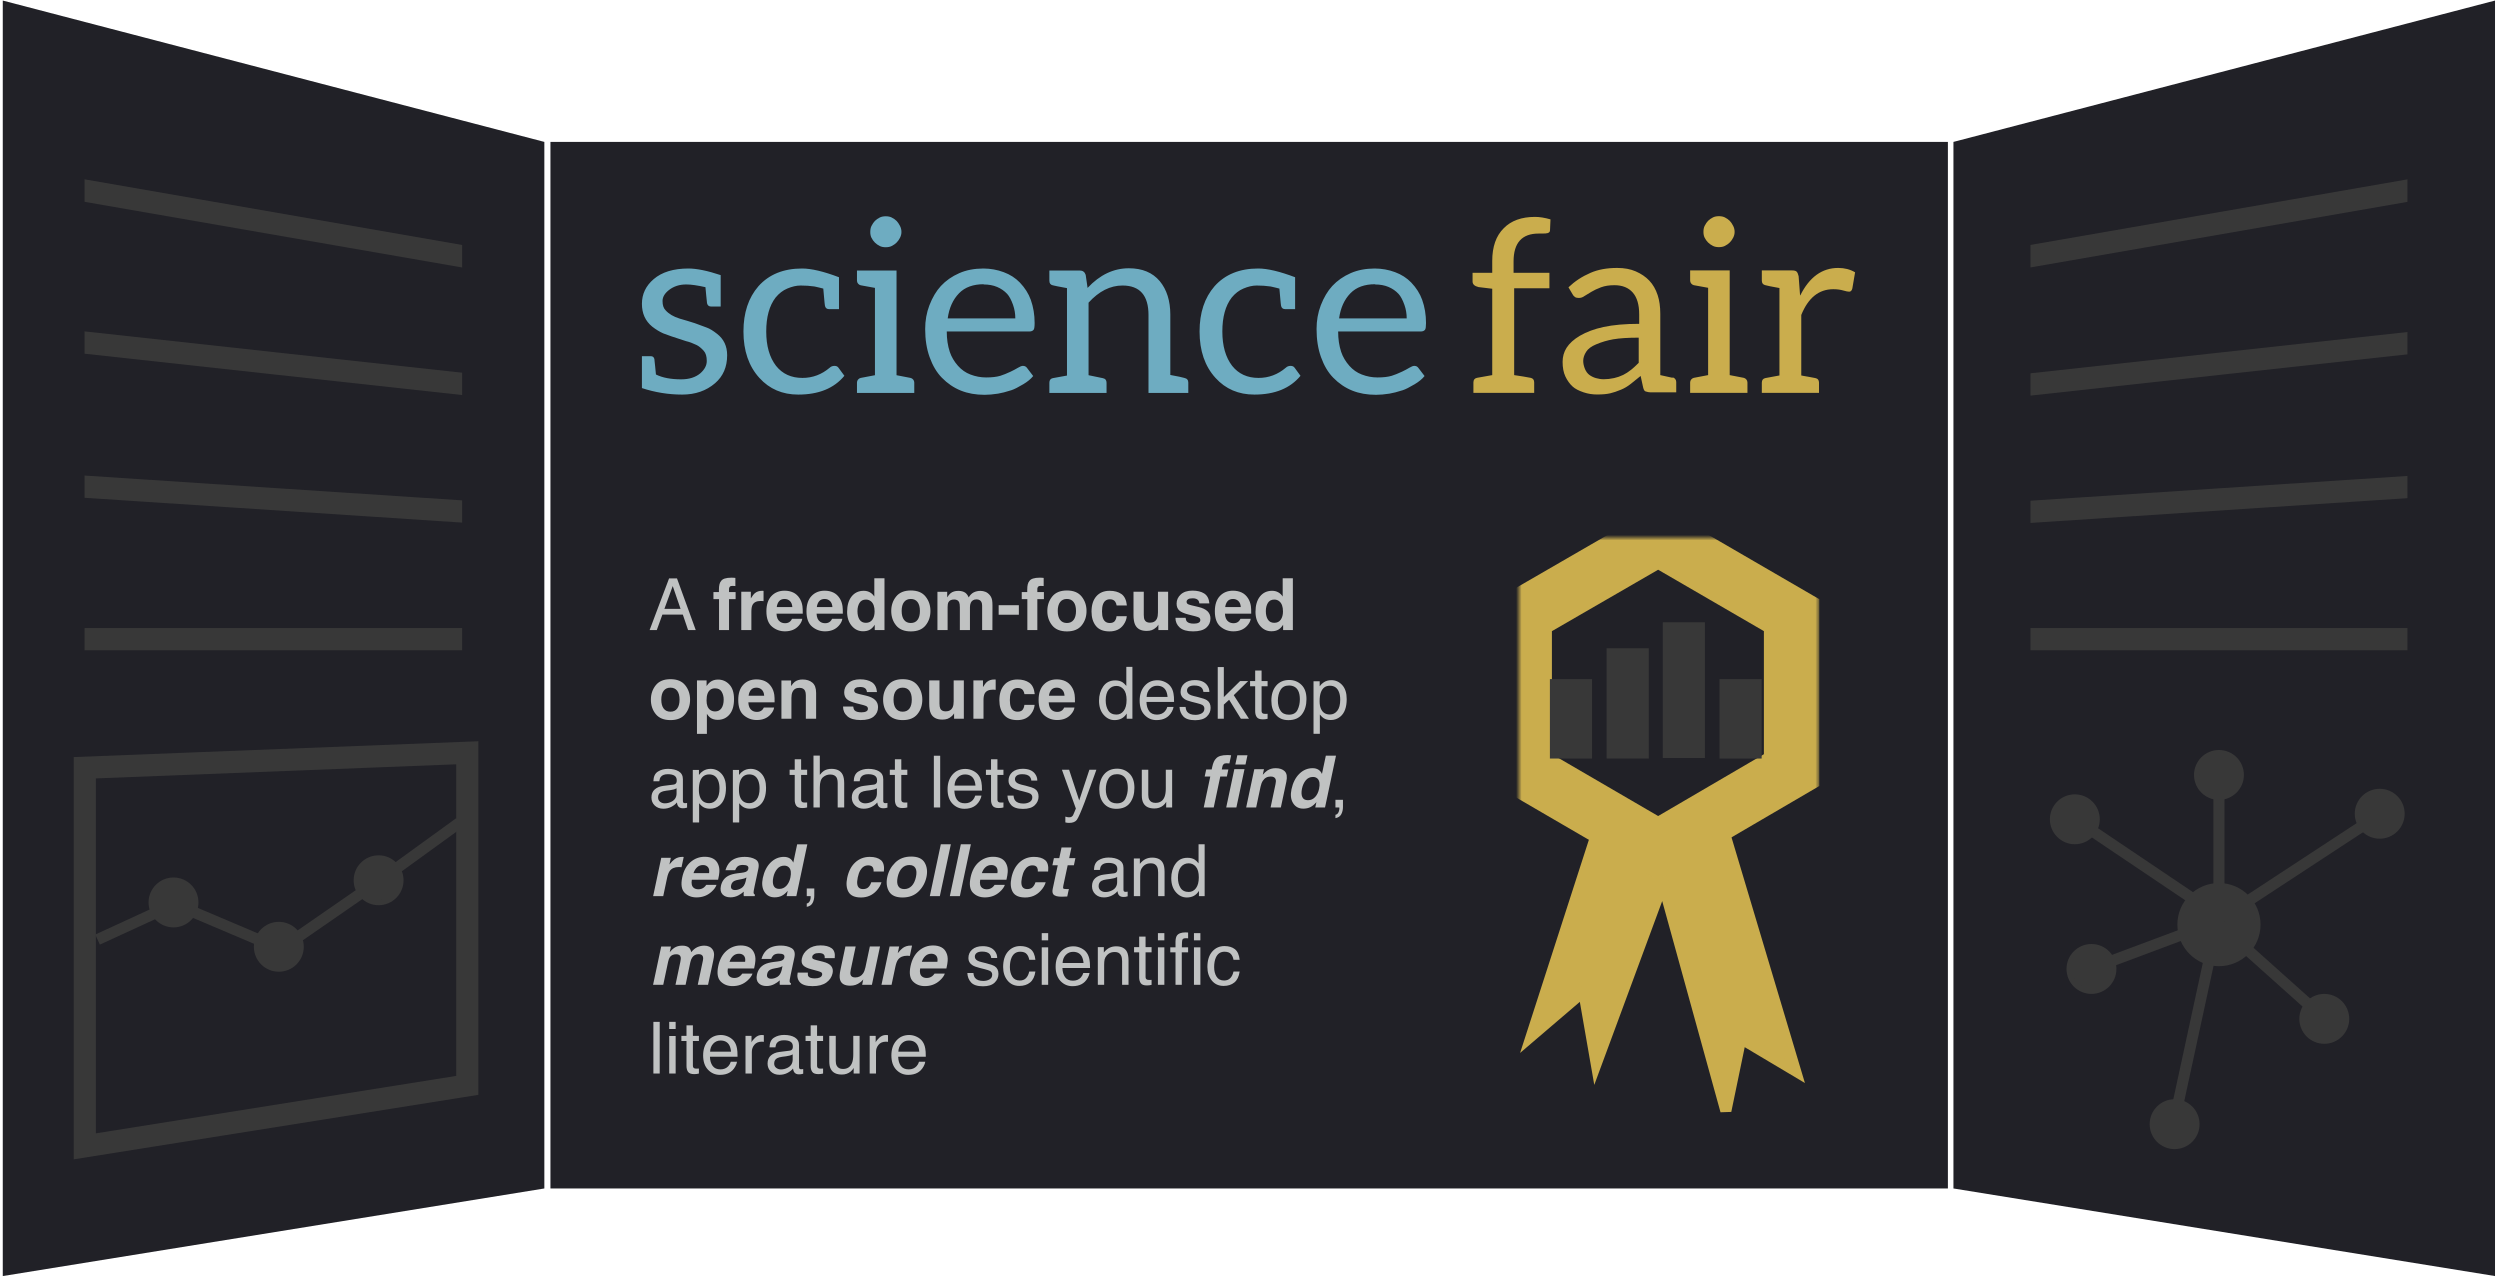 <?xml version="1.0" encoding="UTF-8"?>
<svg width="451px" height="231px" viewBox="0 0 451 231" version="1.1" xmlns="http://www.w3.org/2000/svg" xmlns:xlink="http://www.w3.org/1999/xlink">
    <!-- Generator: Sketch 42 (36781) - http://www.bohemiancoding.com/sketch -->
    <title>board</title>
    <desc>Created with Sketch.</desc>
    <defs>
        <polygon id="path-1" points="0.964 13.976 25.134 0 49.207 13.976 49.207 41.927 25.134 56 0.964 41.927"></polygon>
        <mask id="mask-2" maskContentUnits="userSpaceOnUse" maskUnits="objectBoundingBox" x="-5" y="-5" width="58.243" height="66">
            <rect x="-4.036" y="-5" width="58.243" height="66" fill="white"></rect>
            <use xlink:href="#path-1" fill="black"></use>
        </mask>
    </defs>
    <g id="Page-1" stroke="none" stroke-width="1" fill="none" fill-rule="evenodd">
        <g id="board">
            <g id="mid-board" transform="translate(99, 25)">
                <rect id="bg" fill="#212127" fill-rule="nonzero" x="0.3" y="0.6" width="252.1" height="188.8"></rect>
                <g id="rosette" transform="translate(175, 72)" fill-rule="nonzero">
                    <polygon id="Shape_2_" stroke="#CAAD4D" stroke-width="2" fill="#CAAD4D" points="15.353 49.331 2.262 89.895 11.687 81.835 13.956 94.888 26 62.297 37.345 103.387 40.051 90.333 49.913 96.203 36.822 52.397"></polygon>
                    <g id="Shape_3_">
                        <use fill="#212127" fill-rule="evenodd" xlink:href="#path-1"></use>
                        <use stroke="#CAAD4D" mask="url(#mask-2)" stroke-width="10" xlink:href="#path-1"></use>
                    </g>
                    <g id="mid-plot" transform="translate(6, 15)" stroke="#383838" stroke-width="1.245" fill="#383838">
                        <rect id="path-3_1_" x="0.224" y="11.133" width="6.358" height="13.086"></rect>
                        <rect id="path-5_1_" x="10.456" y="5.566" width="6.358" height="18.652"></rect>
                        <rect id="path-7_1_" x="20.59" y="0.879" width="6.358" height="23.242"></rect>
                        <rect id="path-9_1_" x="30.822" y="11.133" width="6.358" height="13.086"></rect>
                    </g>
                </g>
                <g id="sciencefair" transform="translate(16, 14)">
                    <path d="M0.802,31.01 L0.802,25.255 L2.403,25.255 C2.749,25.255 2.965,25.426 3.051,25.767 C3.051,25.809 3.062,25.927 3.084,26.118 C3.105,26.31 3.141,26.648 3.192,27.131 C3.242,27.614 3.289,28.09 3.332,28.559 C4.5,29.142 6.021,29.433 7.895,29.433 C9.323,29.433 10.469,29.071 11.334,28.346 C12.112,27.664 12.501,26.925 12.501,26.129 C12.501,25.305 12.321,24.694 11.961,24.296 C11.5,23.784 11.06,23.429 10.642,23.23 C9.964,22.903 9.344,22.676 8.782,22.548 C6.605,21.852 5.228,21.383 4.652,21.141 C4.003,20.857 3.34,20.452 2.662,19.926 C1.422,18.917 0.802,17.546 0.802,15.812 C0.802,14.05 1.509,12.565 2.922,11.357 C4.407,10.078 6.504,9.438 9.214,9.438 L9.171,9.438 C10.685,9.438 12.631,9.836 15.01,10.632 L15.01,16.302 L13.302,16.302 C12.884,16.302 12.631,16.096 12.545,15.684 C12.545,15.656 12.534,15.542 12.512,15.343 C12.491,15.144 12.455,14.799 12.404,14.309 C12.354,13.819 12.307,13.318 12.264,12.806 C10.822,12.48 9.676,12.316 8.825,12.316 L8.782,12.316 C7.585,12.316 6.562,12.643 5.711,13.297 C4.918,13.908 4.522,14.576 4.522,15.3 C4.522,16.054 4.702,16.608 5.062,16.963 C5.654,17.631 6.504,18.135 7.614,18.477 C7.859,18.548 8.31,18.679 8.966,18.871 C9.622,19.063 10.087,19.208 10.361,19.308 L12.501,20.097 C13.02,20.281 13.64,20.658 14.361,21.226 C15.572,22.164 16.178,23.45 16.178,25.085 C16.178,27.202 15.45,28.886 13.994,30.136 C12.408,31.501 10.433,32.183 8.068,32.183 C5.603,32.183 3.181,31.792 0.802,31.01 Z M19.119,20.8 C19.119,17.432 20.02,14.711 21.822,12.636 C23.725,10.504 26.349,9.438 29.693,9.438 C31.366,9.438 33.586,9.964 36.354,11.016 L36.354,16.771 L34.581,16.771 C34.163,16.771 33.91,16.572 33.824,16.174 C33.795,16.075 33.737,15.521 33.651,14.512 L33.521,13.062 C33.305,13.005 33.096,12.952 32.894,12.902 C32.692,12.853 32.497,12.806 32.31,12.764 C32.123,12.721 31.993,12.693 31.921,12.679 C31.128,12.565 30.299,12.508 29.434,12.508 C28.684,12.508 27.877,12.693 27.012,13.062 C26.233,13.389 25.534,13.929 24.914,14.682 C23.79,16.146 23.228,18.185 23.228,20.8 C23.228,23.401 23.819,25.468 25.001,27.003 C26.154,28.452 27.74,29.177 29.758,29.177 C31.589,29.177 33.226,28.566 34.667,27.344 C34.898,27.117 35.193,27.003 35.554,27.003 C35.871,27.003 36.109,27.117 36.267,27.344 L37.327,28.794 C35.467,31.053 32.692,32.183 29.001,32.183 C26.147,32.183 23.811,31.181 21.995,29.177 C20.077,27.074 19.119,24.282 19.119,20.8 Z M39.598,31.884 L39.598,30.009 C39.598,29.81 39.663,29.632 39.792,29.476 C39.922,29.319 40.081,29.22 40.268,29.177 L42.841,28.687 L42.841,12.934 C41.385,12.679 40.528,12.522 40.268,12.465 C40.081,12.423 39.922,12.323 39.792,12.167 C39.663,12.011 39.598,11.833 39.598,11.634 L39.598,9.801 L46.734,9.801 L46.734,28.687 C48.161,28.957 49.005,29.12 49.264,29.177 C49.452,29.22 49.61,29.319 49.74,29.476 C49.87,29.632 49.934,29.81 49.934,30.009 L49.934,31.884 L39.598,31.884 Z M41.998,2.852 C41.998,2.411 42.07,2.049 42.214,1.765 C42.416,1.367 42.625,1.061 42.841,0.848 C43.087,0.606 43.382,0.4 43.728,0.23 C44.016,0.088 44.37,0.017 44.788,0.017 C45.206,0.017 45.559,0.088 45.847,0.23 C46.193,0.4 46.489,0.606 46.734,0.848 C46.95,1.061 47.159,1.367 47.361,1.765 C47.534,2.106 47.621,2.468 47.621,2.852 C47.621,3.207 47.534,3.555 47.361,3.896 C47.188,4.237 46.979,4.529 46.734,4.77 C46.489,5.012 46.193,5.218 45.847,5.388 C45.559,5.531 45.206,5.602 44.788,5.602 C44.37,5.602 44.016,5.531 43.728,5.388 C43.382,5.218 43.087,5.012 42.841,4.77 C42.596,4.529 42.387,4.237 42.214,3.896 C42.07,3.612 41.998,3.264 41.998,2.852 Z M62.388,9.439 C62.374,9.438 62.361,9.438 62.347,9.438 L62.434,9.438 C62.418,9.438 62.403,9.438 62.388,9.439 L62.388,9.439 Z M62.388,9.439 C63.671,9.443 64.897,9.663 66.067,10.099 C67.22,10.526 68.193,11.151 68.986,11.975 C69.894,12.927 70.55,13.965 70.954,15.087 C71.415,16.38 71.646,17.773 71.646,19.265 C71.646,19.919 71.588,20.324 71.473,20.48 C71.314,20.693 71.048,20.8 70.673,20.8 L55.795,20.8 C55.795,22.15 55.975,23.372 56.336,24.466 C56.638,25.376 57.136,26.221 57.828,27.003 C58.462,27.714 59.204,28.232 60.055,28.559 C60.978,28.914 61.922,29.092 62.888,29.092 C63.94,29.092 64.798,28.992 65.461,28.794 C65.966,28.637 66.586,28.389 67.321,28.047 C67.826,27.806 68.265,27.571 68.64,27.344 C69.015,27.117 69.311,27.003 69.527,27.003 C69.858,27.003 70.111,27.131 70.284,27.387 L71.387,28.836 C70.968,29.362 70.377,29.852 69.613,30.307 C68.662,30.875 67.941,31.238 67.451,31.394 C66.47,31.707 65.67,31.913 65.05,32.012 C64.157,32.154 63.349,32.225 62.628,32.225 C61.028,32.225 59.594,31.97 58.325,31.458 C57.056,30.946 55.917,30.172 54.908,29.135 C53.986,28.197 53.25,26.96 52.702,25.426 C52.169,23.948 51.902,22.257 51.902,20.352 C51.902,18.832 52.155,17.411 52.659,16.089 C53.207,14.668 53.899,13.503 54.735,12.593 C55.629,11.627 56.739,10.852 58.066,10.27 C59.322,9.721 60.763,9.444 62.388,9.439 L62.388,9.439 Z M55.968,18.434 L68.164,18.434 C68.164,17.595 68.027,16.785 67.754,16.004 C67.436,15.109 67.083,14.448 66.694,14.021 C66.189,13.481 65.584,13.062 64.877,12.764 C64.171,12.465 63.356,12.316 62.434,12.316 L62.477,12.274 C60.56,12.274 59.075,12.814 58.022,13.894 C56.912,15.03 56.227,16.544 55.968,18.434 Z M74.306,31.884 L74.306,30.051 C74.306,29.582 74.508,29.305 74.911,29.22 L77.485,28.751 L77.485,12.977 C76,12.707 75.142,12.536 74.911,12.465 C74.508,12.38 74.306,12.103 74.306,11.634 L74.306,9.801 L79.799,9.801 C80.332,9.801 80.685,10.064 80.858,10.59 L81.204,12.977 L81.204,12.934 C83.41,10.575 85.89,9.396 88.643,9.396 C91.065,9.396 92.925,10.17 94.223,11.719 C95.491,13.254 96.126,15.272 96.126,17.773 L96.126,28.644 C97.452,28.886 98.295,29.064 98.656,29.177 C99.132,29.277 99.369,29.554 99.369,30.009 L99.369,31.884 L92.19,31.884 L92.19,17.837 C92.19,14.284 90.626,12.508 87.497,12.508 C85.291,12.508 83.252,13.538 81.377,15.599 L81.377,28.687 C81.421,28.687 82.278,28.865 83.951,29.22 C84.398,29.305 84.621,29.582 84.621,30.051 L84.621,31.884 L74.306,31.884 Z M101.402,20.8 C101.402,17.432 102.303,14.711 104.105,12.636 C106.008,10.504 108.632,9.438 111.977,9.438 C113.649,9.438 115.869,9.964 118.637,11.016 L118.637,16.771 L116.864,16.771 C116.446,16.771 116.194,16.572 116.107,16.174 C116.078,16.075 116.021,15.521 115.934,14.512 L115.804,13.062 C115.588,13.005 115.379,12.952 115.177,12.902 C114.976,12.853 114.781,12.806 114.593,12.764 C114.406,12.721 114.276,12.693 114.204,12.679 C113.411,12.565 112.582,12.508 111.717,12.508 C110.968,12.508 110.16,12.693 109.295,13.062 C108.517,13.389 107.818,13.929 107.198,14.682 C106.073,16.146 105.511,18.185 105.511,20.8 C105.511,23.401 106.102,25.468 107.284,27.003 C108.438,28.452 110.023,29.177 112.042,29.177 C113.873,29.177 115.509,28.566 116.951,27.344 C117.181,27.117 117.477,27.003 117.837,27.003 C118.154,27.003 118.392,27.117 118.551,27.344 L119.61,28.794 C117.751,31.053 114.976,32.183 111.285,32.183 C108.43,32.183 106.095,31.181 104.278,29.177 C102.361,27.074 101.402,24.282 101.402,20.8 Z M132.994,9.439 C132.98,9.438 132.967,9.438 132.953,9.438 L133.04,9.438 C133.024,9.438 133.009,9.438 132.994,9.439 L132.994,9.439 Z M132.994,9.439 C134.277,9.443 135.503,9.663 136.673,10.099 C137.826,10.526 138.799,11.151 139.592,11.975 C140.5,12.927 141.156,13.965 141.56,15.087 C142.021,16.38 142.252,17.773 142.252,19.265 C142.252,19.919 142.194,20.324 142.079,20.48 C141.92,20.693 141.654,20.8 141.279,20.8 L126.401,20.8 C126.401,22.15 126.581,23.372 126.941,24.466 C127.244,25.376 127.742,26.221 128.434,27.003 C129.068,27.714 129.81,28.232 130.661,28.559 C131.584,28.914 132.528,29.092 133.494,29.092 C134.546,29.092 135.404,28.992 136.067,28.794 C136.572,28.637 137.192,28.389 137.927,28.047 C138.432,27.806 138.871,27.571 139.246,27.344 C139.621,27.117 139.916,27.003 140.133,27.003 C140.464,27.003 140.717,27.131 140.89,27.387 L141.992,28.836 C141.574,29.362 140.983,29.852 140.219,30.307 C139.268,30.875 138.547,31.238 138.057,31.394 C137.076,31.707 136.276,31.913 135.656,32.012 C134.762,32.154 133.955,32.225 133.234,32.225 C131.634,32.225 130.2,31.97 128.931,31.458 C127.662,30.946 126.523,30.172 125.514,29.135 C124.591,28.197 123.856,26.96 123.308,25.426 C122.775,23.948 122.508,22.257 122.508,20.352 C122.508,18.832 122.761,17.411 123.265,16.089 C123.813,14.668 124.505,13.503 125.341,12.593 C126.235,11.627 127.345,10.852 128.671,10.27 C129.928,9.721 131.369,9.444 132.994,9.439 L132.994,9.439 Z M126.574,18.434 L138.77,18.434 C138.77,17.595 138.633,16.785 138.359,16.004 C138.042,15.109 137.689,14.448 137.3,14.021 C136.795,13.481 136.19,13.062 135.483,12.764 C134.777,12.465 133.962,12.316 133.04,12.316 L133.083,12.274 C131.165,12.274 129.681,12.814 128.628,13.894 C127.518,15.03 126.833,16.544 126.574,18.434 Z" id="science" fill="#6EACC1"></path>
                    <path d="M150.652,11.788 L150.652,10.21 L154.199,10.21 L154.199,8.079 C154.199,5.507 154.891,3.538 156.275,2.174 C157.601,0.81 159.482,0.128 161.919,0.128 C162.741,0.128 163.67,0.277 164.708,0.576 L164.622,2.537 C164.622,2.792 164.485,2.963 164.211,3.048 C164.038,3.105 163.699,3.133 163.195,3.133 L162.524,3.133 L162.568,3.133 C159.554,3.133 158.048,4.81 158.048,8.164 L158.048,10.21 L164.514,10.21 L164.514,13.003 L158.156,13.003 L158.156,28.67 C159.338,28.841 160.326,29.004 161.119,29.16 C161.551,29.246 161.767,29.523 161.767,29.992 L161.767,31.868 L150.804,31.868 L150.804,29.992 C150.804,29.523 151.02,29.246 151.452,29.16 L154.199,28.67 L154.199,13.088 L151.733,12.79 C151.013,12.619 150.652,12.285 150.652,11.788 Z M166.893,26.283 C166.893,25.345 167.13,24.499 167.606,23.746 C168.125,22.936 168.925,22.211 170.007,21.572 C171.203,20.876 172.616,20.35 174.245,19.995 C176.018,19.611 178.174,19.419 180.711,19.419 L180.711,17.714 C180.711,15.98 180.329,14.673 179.565,13.792 C178.786,12.896 177.676,12.449 176.235,12.449 C175.298,12.449 174.49,12.577 173.813,12.832 C173.135,13.088 172.573,13.351 172.126,13.621 C171.304,14.104 170.872,14.367 170.828,14.41 C170.526,14.637 170.187,14.751 169.812,14.751 C169.509,14.751 169.279,14.694 169.12,14.58 C168.918,14.438 168.767,14.261 168.666,14.047 L167.952,12.832 C169.091,11.738 170.425,10.864 171.953,10.21 C173.294,9.628 174.887,9.336 176.732,9.336 C178.03,9.336 179.147,9.543 180.084,9.955 C181.064,10.381 181.879,10.935 182.528,11.617 C183.191,12.314 183.695,13.188 184.041,14.239 C184.358,15.191 184.517,16.321 184.517,17.628 L184.517,28.67 C185.815,28.94 186.557,29.104 186.744,29.16 L186.744,29.075 C186.932,29.118 187.087,29.217 187.209,29.374 C187.332,29.53 187.393,29.708 187.393,29.907 L187.393,31.782 L182.787,31.782 C182.513,31.782 182.203,31.726 181.857,31.612 C181.67,31.555 181.526,31.321 181.425,30.908 L180.971,28.819 C180.639,29.089 180.048,29.565 179.197,30.248 C178.621,30.702 178.037,31.051 177.446,31.292 C176.696,31.605 176.04,31.825 175.478,31.953 C174.887,32.095 174.094,32.166 173.099,32.166 C172.263,32.166 171.463,32.038 170.699,31.782 C169.805,31.484 169.142,31.136 168.709,30.738 C168.176,30.255 167.736,29.644 167.39,28.905 C167.058,28.194 166.893,27.32 166.893,26.283 Z M170.612,26.112 C170.612,26.567 170.72,27.057 170.936,27.583 C171.124,28.024 171.383,28.372 171.715,28.628 C172.061,28.883 172.45,29.075 172.883,29.203 C173.359,29.345 173.841,29.416 174.332,29.416 C174.923,29.416 175.543,29.345 176.191,29.203 C176.725,29.089 177.273,28.898 177.835,28.628 C178.253,28.429 178.743,28.109 179.305,27.668 C179.594,27.441 180.033,27.036 180.625,26.453 L180.625,21.913 C178.707,21.913 177.172,22.012 176.018,22.211 C174.966,22.396 173.935,22.702 172.926,23.128 C172.075,23.483 171.484,23.924 171.153,24.45 C170.792,25.004 170.612,25.558 170.612,26.112 Z M189.902,31.868 L189.902,29.992 C189.902,29.793 189.967,29.615 190.096,29.459 C190.226,29.303 190.385,29.203 190.572,29.16 L193.145,28.67 L193.145,12.918 C191.689,12.662 190.832,12.505 190.572,12.449 C190.385,12.406 190.226,12.307 190.096,12.15 C189.967,11.994 189.902,11.816 189.902,11.617 L189.902,9.784 L197.038,9.784 L197.038,28.67 C198.465,28.94 199.309,29.104 199.568,29.16 C199.756,29.203 199.914,29.303 200.044,29.459 C200.174,29.615 200.238,29.793 200.238,29.992 L200.238,31.868 L189.902,31.868 Z M192.302,2.835 C192.302,2.395 192.374,2.032 192.518,1.748 C192.72,1.35 192.929,1.044 193.145,0.831 C193.391,0.59 193.686,0.384 194.032,0.213 C194.32,0.071 194.674,0 195.092,0 C195.51,0 195.863,0.071 196.151,0.213 C196.497,0.384 196.793,0.59 197.038,0.831 C197.254,1.044 197.463,1.35 197.665,1.748 C197.838,2.089 197.925,2.451 197.925,2.835 C197.925,3.19 197.838,3.538 197.665,3.88 C197.492,4.221 197.283,4.512 197.038,4.754 C196.793,4.995 196.497,5.201 196.151,5.372 C195.863,5.514 195.51,5.585 195.092,5.585 C194.674,5.585 194.32,5.514 194.032,5.372 C193.686,5.201 193.391,4.995 193.145,4.754 C192.9,4.512 192.691,4.221 192.518,3.88 C192.374,3.595 192.302,3.247 192.302,2.835 Z M202.833,31.868 L202.833,30.034 C202.833,29.565 203.05,29.288 203.482,29.203 L206.012,28.734 L206.012,12.96 C204.585,12.704 203.742,12.534 203.482,12.449 C203.05,12.363 202.833,12.086 202.833,11.617 L202.833,9.784 L208.283,9.784 C208.687,9.784 208.961,9.855 209.105,9.997 C209.263,10.154 209.386,10.431 209.472,10.829 L209.732,14.282 L209.775,14.282 C211.419,10.985 213.696,9.336 216.609,9.336 C217.762,9.336 218.778,9.599 219.658,10.125 L219.16,13.045 C219.059,13.429 218.872,13.621 218.598,13.621 C218.367,13.621 218.014,13.55 217.539,13.408 C217.005,13.252 216.4,13.173 215.722,13.173 C213.127,13.173 211.202,14.722 209.948,17.82 L209.948,28.734 C210.049,28.763 210.211,28.795 210.435,28.83 C210.658,28.866 210.965,28.919 211.354,28.99 C211.743,29.061 212.118,29.132 212.478,29.203 C212.925,29.288 213.149,29.565 213.149,30.034 L213.149,31.868 L202.833,31.868 Z" id="fair" fill="#CAAD4D"></path>
                </g>
                <g id="description" transform="translate(18, 75)" fill="#C0C2C2">
                    <path d="M5.776,9.843 L4.361,5.724 L2.856,9.843 L5.776,9.843 Z M3.701,4.34 L5.129,4.34 L8.512,13.664 L7.128,13.664 L6.183,10.871 L2.495,10.871 L1.485,13.664 L0.19,13.664 L3.701,4.34 Z M15.279,4.222 C15.372,4.229 15.499,4.238 15.66,4.251 L15.66,5.724 C15.558,5.711 15.388,5.701 15.149,5.695 C14.91,5.689 14.745,5.742 14.654,5.854 C14.563,5.966 14.517,6.09 14.517,6.225 L14.517,6.809 L15.704,6.809 L15.704,8.085 L14.517,8.085 L14.517,13.664 L12.714,13.664 L12.714,8.085 L11.705,8.085 L11.705,6.809 L12.695,6.809 L12.695,6.365 C12.695,5.624 12.82,5.114 13.07,4.835 C13.332,4.42 13.965,4.213 14.968,4.213 C15.082,4.213 15.186,4.216 15.279,4.222 Z M20.589,6.584 C20.612,6.586 20.664,6.589 20.744,6.593 L20.744,8.447 C20.63,8.434 20.528,8.426 20.439,8.421 C20.351,8.417 20.279,8.415 20.224,8.415 C19.496,8.415 19.007,8.652 18.757,9.126 C18.618,9.392 18.548,9.803 18.548,10.357 L18.548,13.664 L16.726,13.664 L16.726,6.746 L18.453,6.746 L18.453,7.952 C18.732,7.49 18.975,7.175 19.183,7.006 C19.521,6.722 19.961,6.58 20.503,6.58 C20.537,6.58 20.565,6.582 20.589,6.584 Z M23.559,8.447 C23.329,8.709 23.184,9.065 23.125,9.513 L25.937,9.513 C25.907,9.035 25.762,8.672 25.502,8.424 C25.241,8.177 24.919,8.053 24.534,8.053 C24.115,8.053 23.79,8.184 23.559,8.447 Z M26.089,6.885 C26.55,7.101 26.931,7.442 27.231,7.907 C27.502,8.318 27.678,8.794 27.758,9.335 C27.805,9.653 27.824,10.11 27.815,10.706 L23.08,10.706 C23.105,11.4 23.323,11.887 23.734,12.166 C23.984,12.34 24.284,12.427 24.635,12.427 C25.008,12.427 25.31,12.321 25.543,12.109 C25.67,11.995 25.782,11.836 25.879,11.633 L27.727,11.633 C27.68,12.044 27.466,12.461 27.085,12.884 C26.493,13.557 25.664,13.893 24.597,13.893 C23.717,13.893 22.94,13.609 22.268,13.042 C21.595,12.475 21.258,11.553 21.258,10.275 C21.258,9.077 21.562,8.159 22.169,7.52 C22.776,6.881 23.565,6.561 24.534,6.561 C25.109,6.561 25.628,6.669 26.089,6.885 Z M30.789,8.447 C30.559,8.709 30.414,9.065 30.354,9.513 L33.167,9.513 C33.137,9.035 32.992,8.672 32.732,8.424 C32.471,8.177 32.149,8.053 31.764,8.053 C31.345,8.053 31.02,8.184 30.789,8.447 Z M33.319,6.885 C33.78,7.101 34.161,7.442 34.461,7.907 C34.732,8.318 34.908,8.794 34.988,9.335 C35.035,9.653 35.054,10.11 35.045,10.706 L30.31,10.706 C30.335,11.4 30.553,11.887 30.964,12.166 C31.214,12.34 31.514,12.427 31.865,12.427 C32.238,12.427 32.54,12.321 32.773,12.109 C32.9,11.995 33.012,11.836 33.109,11.633 L34.957,11.633 C34.91,12.044 34.696,12.461 34.315,12.884 C33.723,13.557 32.894,13.893 31.827,13.893 C30.947,13.893 30.17,13.609 29.498,13.042 C28.825,12.475 28.488,11.553 28.488,10.275 C28.488,9.077 28.792,8.159 29.399,7.52 C30.006,6.881 30.795,6.561 31.764,6.561 C32.339,6.561 32.858,6.669 33.319,6.885 Z M39.933,6.857 C40.259,7.041 40.523,7.296 40.727,7.621 L40.727,4.321 L42.561,4.321 L42.561,13.664 L40.803,13.664 L40.803,12.706 C40.545,13.116 40.25,13.415 39.92,13.601 C39.59,13.787 39.18,13.88 38.689,13.88 C37.881,13.88 37.2,13.553 36.648,12.9 C36.096,12.246 35.82,11.407 35.82,10.383 C35.82,9.202 36.092,8.273 36.635,7.596 C37.179,6.919 37.906,6.58 38.816,6.58 C39.235,6.58 39.607,6.673 39.933,6.857 Z M40.377,11.786 C40.644,11.405 40.777,10.912 40.777,10.307 C40.777,9.46 40.564,8.855 40.136,8.491 C39.874,8.271 39.569,8.161 39.222,8.161 C38.693,8.161 38.305,8.361 38.057,8.761 C37.81,9.161 37.686,9.657 37.686,10.249 C37.686,10.888 37.812,11.399 38.064,11.782 C38.316,12.165 38.697,12.357 39.209,12.357 C39.722,12.357 40.111,12.166 40.377,11.786 Z M48.528,11.824 C48.811,11.447 48.953,10.912 48.953,10.218 C48.953,9.524 48.811,8.989 48.528,8.615 C48.244,8.24 47.838,8.053 47.309,8.053 C46.78,8.053 46.373,8.24 46.087,8.615 C45.802,8.989 45.659,9.524 45.659,10.218 C45.659,10.912 45.802,11.447 46.087,11.824 C46.373,12.2 46.78,12.389 47.309,12.389 C47.838,12.389 48.244,12.2 48.528,11.824 Z M49.975,12.823 C49.391,13.545 48.505,13.906 47.315,13.906 C46.126,13.906 45.24,13.545 44.656,12.823 C44.072,12.102 43.78,11.233 43.78,10.218 C43.78,9.219 44.072,8.354 44.656,7.621 C45.24,6.889 46.126,6.523 47.315,6.523 C48.505,6.523 49.391,6.889 49.975,7.621 C50.559,8.354 50.851,9.219 50.851,10.218 C50.851,11.233 50.559,12.102 49.975,12.823 Z M60.779,6.771 C61.075,6.889 61.344,7.097 61.585,7.393 C61.78,7.634 61.911,7.93 61.979,8.282 C62.021,8.514 62.042,8.855 62.042,9.304 L62.029,13.664 L60.176,13.664 L60.176,9.259 C60.176,8.997 60.133,8.781 60.049,8.612 C59.888,8.29 59.592,8.129 59.16,8.129 C58.661,8.129 58.316,8.337 58.125,8.751 C58.028,8.971 57.979,9.236 57.979,9.545 L57.979,13.664 L56.158,13.664 L56.158,9.545 C56.158,9.134 56.115,8.836 56.031,8.65 C55.878,8.316 55.58,8.148 55.136,8.148 C54.619,8.148 54.272,8.316 54.095,8.65 C53.997,8.84 53.949,9.124 53.949,9.5 L53.949,13.664 L52.114,13.664 L52.114,6.758 L53.873,6.758 L53.873,7.767 C54.097,7.408 54.308,7.152 54.507,6.999 C54.859,6.729 55.313,6.593 55.872,6.593 C56.401,6.593 56.828,6.71 57.154,6.942 C57.417,7.158 57.616,7.435 57.751,7.774 C57.988,7.368 58.282,7.069 58.633,6.879 C59.006,6.688 59.42,6.593 59.877,6.593 C60.182,6.593 60.483,6.652 60.779,6.771 Z M63.159,9.183 L66.803,9.183 L66.803,10.897 L63.159,10.897 L63.159,9.183 Z M70.897,4.222 C70.99,4.229 71.117,4.238 71.278,4.251 L71.278,5.724 C71.176,5.711 71.006,5.701 70.767,5.695 C70.528,5.689 70.363,5.742 70.272,5.854 C70.181,5.966 70.135,6.09 70.135,6.225 L70.135,6.809 L71.322,6.809 L71.322,8.085 L70.135,8.085 L70.135,13.664 L68.333,13.664 L68.333,8.085 L67.323,8.085 L67.323,6.809 L68.313,6.809 L68.313,6.365 C68.313,5.624 68.438,5.114 68.688,4.835 C68.95,4.42 69.583,4.213 70.586,4.213 C70.7,4.213 70.804,4.216 70.897,4.222 Z M76.686,11.824 C76.97,11.447 77.111,10.912 77.111,10.218 C77.111,9.524 76.97,8.989 76.686,8.615 C76.403,8.24 75.996,8.053 75.467,8.053 C74.938,8.053 74.531,8.24 74.245,8.615 C73.96,8.989 73.817,9.524 73.817,10.218 C73.817,10.912 73.96,11.447 74.245,11.824 C74.531,12.2 74.938,12.389 75.467,12.389 C75.996,12.389 76.403,12.2 76.686,11.824 Z M78.133,12.823 C77.549,13.545 76.663,13.906 75.474,13.906 C74.284,13.906 73.398,13.545 72.814,12.823 C72.23,12.102 71.938,11.233 71.938,10.218 C71.938,9.219 72.23,8.354 72.814,7.621 C73.398,6.889 74.284,6.523 75.474,6.523 C76.663,6.523 77.549,6.889 78.133,7.621 C78.717,8.354 79.009,9.219 79.009,10.218 C79.009,11.233 78.717,12.102 78.133,12.823 Z M84.437,9.227 C84.403,8.969 84.316,8.737 84.176,8.529 C83.973,8.25 83.658,8.11 83.23,8.11 C82.621,8.11 82.204,8.413 81.98,9.018 C81.861,9.34 81.802,9.767 81.802,10.3 C81.802,10.808 81.861,11.216 81.98,11.525 C82.196,12.101 82.602,12.389 83.199,12.389 C83.622,12.389 83.922,12.274 84.1,12.046 C84.278,11.817 84.386,11.521 84.424,11.157 L86.271,11.157 C86.229,11.707 86.03,12.228 85.674,12.719 C85.107,13.51 84.267,13.906 83.154,13.906 C82.041,13.906 81.222,13.576 80.698,12.915 C80.173,12.255 79.911,11.398 79.911,10.345 C79.911,9.156 80.201,8.231 80.78,7.571 C81.36,6.911 82.16,6.58 83.18,6.58 C84.047,6.58 84.757,6.775 85.309,7.164 C85.862,7.554 86.188,8.241 86.29,9.227 L84.437,9.227 Z M89.337,6.746 L89.337,10.916 C89.337,11.309 89.383,11.606 89.477,11.805 C89.642,12.156 89.965,12.331 90.448,12.331 C91.066,12.331 91.489,12.082 91.717,11.582 C91.836,11.312 91.895,10.954 91.895,10.51 L91.895,6.746 L93.729,6.746 L93.729,13.664 L91.971,13.664 L91.971,12.687 C91.954,12.708 91.912,12.772 91.844,12.877 C91.777,12.983 91.696,13.076 91.603,13.157 C91.319,13.411 91.045,13.584 90.781,13.677 C90.517,13.77 90.207,13.817 89.851,13.817 C88.827,13.817 88.137,13.449 87.782,12.712 C87.583,12.306 87.483,11.707 87.483,10.916 L87.483,6.746 L89.337,6.746 Z M96.884,11.455 C96.922,11.777 97.005,12.006 97.132,12.141 C97.356,12.382 97.771,12.503 98.376,12.503 C98.731,12.503 99.014,12.45 99.223,12.344 C99.433,12.238 99.538,12.08 99.538,11.868 C99.538,11.665 99.453,11.51 99.284,11.405 C99.114,11.299 98.486,11.117 97.398,10.859 C96.616,10.664 96.063,10.421 95.742,10.129 C95.42,9.841 95.259,9.426 95.259,8.885 C95.259,8.246 95.51,7.697 96.011,7.237 C96.513,6.778 97.219,6.549 98.128,6.549 C98.992,6.549 99.695,6.721 100.239,7.066 C100.783,7.411 101.095,8.007 101.175,8.853 L99.366,8.853 C99.341,8.62 99.275,8.436 99.169,8.301 C98.971,8.055 98.632,7.933 98.154,7.933 C97.76,7.933 97.48,7.994 97.313,8.117 C97.146,8.239 97.062,8.383 97.062,8.548 C97.062,8.756 97.151,8.906 97.329,8.999 C97.506,9.096 98.135,9.263 99.214,9.5 C99.933,9.67 100.473,9.926 100.833,10.268 C101.188,10.615 101.366,11.049 101.366,11.57 C101.366,12.255 101.111,12.815 100.601,13.249 C100.091,13.682 99.303,13.899 98.236,13.899 C97.149,13.899 96.346,13.67 95.827,13.211 C95.309,12.751 95.05,12.166 95.05,11.455 L96.884,11.455 Z M104.46,8.447 C104.23,8.709 104.085,9.065 104.025,9.513 L106.837,9.513 C106.808,9.035 106.663,8.672 106.403,8.424 C106.142,8.177 105.82,8.053 105.435,8.053 C105.016,8.053 104.691,8.184 104.46,8.447 Z M106.99,6.885 C107.451,7.101 107.832,7.442 108.132,7.907 C108.403,8.318 108.579,8.794 108.659,9.335 C108.706,9.653 108.725,10.11 108.716,10.706 L103.981,10.706 C104.006,11.4 104.224,11.887 104.635,12.166 C104.884,12.34 105.185,12.427 105.536,12.427 C105.909,12.427 106.211,12.321 106.444,12.109 C106.571,11.995 106.683,11.836 106.78,11.633 L108.627,11.633 C108.581,12.044 108.367,12.461 107.986,12.884 C107.394,13.557 106.564,13.893 105.498,13.893 C104.618,13.893 103.841,13.609 103.168,13.042 C102.496,12.475 102.159,11.553 102.159,10.275 C102.159,9.077 102.463,8.159 103.07,7.52 C103.677,6.881 104.465,6.561 105.435,6.561 C106.01,6.561 106.528,6.669 106.99,6.885 Z M113.604,6.857 C113.93,7.041 114.194,7.296 114.397,7.621 L114.397,4.321 L116.232,4.321 L116.232,13.664 L114.474,13.664 L114.474,12.706 C114.215,13.116 113.921,13.415 113.591,13.601 C113.261,13.787 112.851,13.88 112.36,13.88 C111.552,13.88 110.871,13.553 110.319,12.9 C109.767,12.246 109.491,11.407 109.491,10.383 C109.491,9.202 109.763,8.273 110.306,7.596 C110.85,6.919 111.577,6.58 112.487,6.58 C112.906,6.58 113.278,6.673 113.604,6.857 Z M114.048,11.786 C114.315,11.405 114.448,10.912 114.448,10.307 C114.448,9.46 114.235,8.855 113.807,8.491 C113.545,8.271 113.24,8.161 112.893,8.161 C112.364,8.161 111.976,8.361 111.728,8.761 C111.481,9.161 111.357,9.657 111.357,10.249 C111.357,10.888 111.483,11.399 111.735,11.782 C111.986,12.165 112.368,12.357 112.88,12.357 C113.392,12.357 113.782,12.166 114.048,11.786 Z M5.167,27.824 C5.451,27.447 5.592,26.912 5.592,26.218 C5.592,25.524 5.451,24.989 5.167,24.615 C4.883,24.24 4.477,24.053 3.948,24.053 C3.419,24.053 3.012,24.24 2.726,24.615 C2.441,24.989 2.298,25.524 2.298,26.218 C2.298,26.912 2.441,27.447 2.726,27.824 C3.012,28.2 3.419,28.389 3.948,28.389 C4.477,28.389 4.883,28.2 5.167,27.824 Z M6.614,28.823 C6.03,29.545 5.144,29.906 3.955,29.906 C2.765,29.906 1.879,29.545 1.295,28.823 C0.711,28.102 0.419,27.233 0.419,26.218 C0.419,25.219 0.711,24.354 1.295,23.621 C1.879,22.889 2.765,22.523 3.955,22.523 C5.144,22.523 6.03,22.889 6.614,23.621 C7.198,24.354 7.49,25.219 7.49,26.218 C7.49,27.233 7.198,28.102 6.614,28.823 Z M13.187,24.789 C12.944,24.379 12.549,24.174 12.003,24.174 C11.347,24.174 10.897,24.485 10.651,25.107 C10.524,25.437 10.461,25.856 10.461,26.364 C10.461,27.168 10.675,27.733 11.102,28.059 C11.356,28.249 11.656,28.344 12.003,28.344 C12.507,28.344 12.891,28.149 13.156,27.76 C13.42,27.371 13.552,26.852 13.552,26.205 C13.552,25.672 13.431,25.2 13.187,24.789 Z M14.577,23.488 C15.138,24.085 15.418,24.961 15.418,26.116 C15.418,27.335 15.144,28.264 14.596,28.903 C14.048,29.542 13.343,29.861 12.479,29.861 C11.929,29.861 11.472,29.724 11.108,29.449 C10.91,29.296 10.715,29.074 10.524,28.782 L10.524,32.388 L8.734,32.388 L8.734,22.746 L10.467,22.746 L10.467,23.767 C10.662,23.467 10.869,23.23 11.089,23.057 C11.491,22.748 11.97,22.593 12.524,22.593 C13.332,22.593 14.017,22.892 14.577,23.488 Z M18.481,24.447 C18.251,24.709 18.106,25.065 18.046,25.513 L20.858,25.513 C20.829,25.035 20.684,24.672 20.424,24.424 C20.163,24.177 19.841,24.053 19.456,24.053 C19.037,24.053 18.712,24.184 18.481,24.447 Z M21.011,22.885 C21.472,23.101 21.853,23.442 22.153,23.907 C22.424,24.318 22.6,24.794 22.68,25.335 C22.727,25.653 22.746,26.11 22.737,26.706 L18.002,26.706 C18.027,27.4 18.245,27.887 18.656,28.166 C18.905,28.34 19.206,28.427 19.557,28.427 C19.93,28.427 20.232,28.321 20.465,28.109 C20.592,27.995 20.704,27.836 20.801,27.633 L22.648,27.633 C22.602,28.044 22.388,28.461 22.007,28.884 C21.415,29.557 20.585,29.893 19.519,29.893 C18.639,29.893 17.862,29.609 17.189,29.042 C16.517,28.475 16.18,27.553 16.18,26.275 C16.18,25.077 16.484,24.159 17.091,23.52 C17.698,22.881 18.486,22.561 19.456,22.561 C20.031,22.561 20.549,22.669 21.011,22.885 Z M29.545,23.142 C30,23.517 30.228,24.138 30.228,25.005 L30.228,29.664 L28.374,29.664 L28.374,25.456 C28.374,25.092 28.325,24.813 28.228,24.618 C28.05,24.263 27.712,24.085 27.212,24.085 C26.599,24.085 26.178,24.345 25.949,24.866 C25.831,25.141 25.771,25.492 25.771,25.919 L25.771,29.664 L23.969,29.664 L23.969,22.758 L25.714,22.758 L25.714,23.767 C25.947,23.412 26.167,23.156 26.375,22.999 C26.747,22.72 27.219,22.58 27.79,22.58 C28.505,22.58 29.09,22.768 29.545,23.142 Z M36.918,27.455 C36.956,27.777 37.039,28.006 37.166,28.141 C37.39,28.382 37.805,28.503 38.41,28.503 C38.765,28.503 39.048,28.45 39.257,28.344 C39.467,28.238 39.571,28.08 39.571,27.868 C39.571,27.665 39.487,27.51 39.317,27.405 C39.148,27.299 38.52,27.117 37.432,26.859 C36.649,26.664 36.097,26.421 35.775,26.129 C35.454,25.841 35.293,25.426 35.293,24.885 C35.293,24.246 35.544,23.697 36.045,23.237 C36.547,22.778 37.252,22.549 38.162,22.549 C39.025,22.549 39.729,22.721 40.273,23.066 C40.816,23.411 41.129,24.007 41.209,24.853 L39.4,24.853 C39.375,24.62 39.309,24.436 39.203,24.301 C39.004,24.055 38.666,23.933 38.188,23.933 C37.794,23.933 37.514,23.994 37.346,24.117 C37.179,24.239 37.096,24.383 37.096,24.548 C37.096,24.756 37.185,24.906 37.362,24.999 C37.54,25.096 38.168,25.263 39.248,25.5 C39.967,25.67 40.507,25.926 40.866,26.268 C41.222,26.615 41.399,27.049 41.399,27.57 C41.399,28.255 41.144,28.815 40.635,29.249 C40.125,29.682 39.336,29.899 38.27,29.899 C37.182,29.899 36.379,29.67 35.861,29.211 C35.343,28.751 35.083,28.166 35.083,27.455 L36.918,27.455 Z M47.062,27.824 C47.345,27.447 47.487,26.912 47.487,26.218 C47.487,25.524 47.345,24.989 47.062,24.615 C46.778,24.24 46.372,24.053 45.843,24.053 C45.314,24.053 44.906,24.24 44.621,24.615 C44.335,24.989 44.192,25.524 44.192,26.218 C44.192,26.912 44.335,27.447 44.621,27.824 C44.906,28.2 45.314,28.389 45.843,28.389 C46.372,28.389 46.778,28.2 47.062,27.824 Z M48.509,28.823 C47.925,29.545 47.038,29.906 45.849,29.906 C44.66,29.906 43.773,29.545 43.189,28.823 C42.605,28.102 42.313,27.233 42.313,26.218 C42.313,25.219 42.605,24.354 43.189,23.621 C43.773,22.889 44.66,22.523 45.849,22.523 C47.038,22.523 47.925,22.889 48.509,23.621 C49.093,24.354 49.385,25.219 49.385,26.218 C49.385,27.233 49.093,28.102 48.509,28.823 Z M52.482,22.746 L52.482,26.916 C52.482,27.309 52.529,27.606 52.622,27.805 C52.787,28.156 53.111,28.331 53.593,28.331 C54.211,28.331 54.634,28.082 54.863,27.582 C54.981,27.312 55.041,26.954 55.041,26.51 L55.041,22.746 L56.875,22.746 L56.875,29.664 L55.117,29.664 L55.117,28.687 C55.1,28.708 55.057,28.772 54.99,28.877 C54.922,28.983 54.842,29.076 54.749,29.157 C54.465,29.411 54.191,29.584 53.927,29.677 C53.662,29.77 53.352,29.817 52.997,29.817 C51.972,29.817 51.283,29.449 50.927,28.712 C50.728,28.306 50.629,27.707 50.629,26.916 L50.629,22.746 L52.482,22.746 Z M62.464,22.584 C62.487,22.586 62.539,22.589 62.62,22.593 L62.62,24.447 C62.505,24.434 62.404,24.426 62.315,24.421 C62.226,24.417 62.154,24.415 62.099,24.415 C61.371,24.415 60.882,24.652 60.633,25.126 C60.493,25.392 60.423,25.803 60.423,26.357 L60.423,29.664 L58.602,29.664 L58.602,22.746 L60.328,22.746 L60.328,23.952 C60.607,23.49 60.851,23.175 61.058,23.006 C61.397,22.722 61.837,22.58 62.378,22.58 C62.412,22.58 62.441,22.582 62.464,22.584 Z M67.812,25.227 C67.778,24.969 67.691,24.737 67.552,24.529 C67.349,24.25 67.033,24.11 66.606,24.11 C65.997,24.11 65.58,24.413 65.355,25.018 C65.237,25.34 65.178,25.767 65.178,26.3 C65.178,26.808 65.237,27.216 65.355,27.525 C65.571,28.101 65.978,28.389 66.574,28.389 C66.997,28.389 67.298,28.274 67.476,28.046 C67.653,27.817 67.761,27.521 67.799,27.157 L69.646,27.157 C69.604,27.707 69.405,28.228 69.05,28.719 C68.483,29.51 67.643,29.906 66.53,29.906 C65.417,29.906 64.598,29.576 64.073,28.915 C63.548,28.255 63.286,27.398 63.286,26.345 C63.286,25.156 63.576,24.231 64.156,23.571 C64.736,22.911 65.535,22.58 66.555,22.58 C67.423,22.58 68.133,22.775 68.685,23.164 C69.237,23.554 69.564,24.241 69.666,25.227 L67.812,25.227 Z M72.665,24.447 C72.434,24.709 72.289,25.065 72.23,25.513 L75.042,25.513 C75.012,25.035 74.867,24.672 74.607,24.424 C74.347,24.177 74.024,24.053 73.639,24.053 C73.22,24.053 72.895,24.184 72.665,24.447 Z M75.194,22.885 C75.656,23.101 76.036,23.442 76.337,23.907 C76.608,24.318 76.783,24.794 76.864,25.335 C76.91,25.653 76.929,26.11 76.921,26.706 L72.186,26.706 C72.211,27.4 72.429,27.887 72.839,28.166 C73.089,28.34 73.389,28.427 73.741,28.427 C74.113,28.427 74.416,28.321 74.648,28.109 C74.775,27.995 74.888,27.836 74.985,27.633 L76.832,27.633 C76.785,28.044 76.572,28.461 76.191,28.884 C75.598,29.557 74.769,29.893 73.703,29.893 C72.822,29.893 72.046,29.609 71.373,29.042 C70.7,28.475 70.364,27.553 70.364,26.275 C70.364,25.077 70.667,24.159 71.275,23.52 C71.882,22.881 72.67,22.561 73.639,22.561 C74.215,22.561 74.733,22.669 75.194,22.885 Z M82.932,28.173 C83.241,28.664 83.736,28.909 84.417,28.909 C84.946,28.909 85.381,28.682 85.722,28.227 C86.063,27.772 86.233,27.119 86.233,26.268 C86.233,25.409 86.057,24.774 85.706,24.361 C85.355,23.948 84.921,23.742 84.405,23.742 C83.829,23.742 83.363,23.962 83.005,24.402 C82.648,24.842 82.469,25.49 82.469,26.345 C82.469,27.073 82.623,27.682 82.932,28.173 Z M85.497,23.076 C85.7,23.203 85.93,23.425 86.188,23.742 L86.188,20.308 L87.287,20.308 L87.287,29.664 L86.258,29.664 L86.258,28.719 C85.992,29.138 85.676,29.44 85.312,29.626 C84.949,29.813 84.532,29.906 84.062,29.906 C83.305,29.906 82.649,29.587 82.094,28.95 C81.54,28.313 81.263,27.466 81.263,26.408 C81.263,25.418 81.516,24.56 82.021,23.834 C82.527,23.108 83.25,22.746 84.189,22.746 C84.709,22.746 85.145,22.856 85.497,23.076 Z M93.209,23.053 C93.662,23.28 94.007,23.573 94.244,23.933 C94.472,24.275 94.625,24.675 94.701,25.132 C94.768,25.445 94.802,25.945 94.802,26.63 L89.819,26.63 C89.84,27.32 90.003,27.873 90.308,28.29 C90.613,28.707 91.085,28.915 91.724,28.915 C92.32,28.915 92.796,28.719 93.152,28.325 C93.355,28.097 93.499,27.832 93.583,27.532 L94.707,27.532 C94.677,27.781 94.579,28.06 94.412,28.366 C94.245,28.673 94.057,28.924 93.85,29.119 C93.503,29.457 93.074,29.686 92.562,29.804 C92.286,29.872 91.975,29.906 91.628,29.906 C90.782,29.906 90.065,29.598 89.477,28.982 C88.888,28.366 88.594,27.504 88.594,26.395 C88.594,25.304 88.89,24.417 89.483,23.736 C90.075,23.054 90.85,22.714 91.806,22.714 C92.289,22.714 92.756,22.827 93.209,23.053 Z M93.628,25.723 C93.581,25.227 93.473,24.832 93.304,24.536 C92.991,23.985 92.468,23.71 91.736,23.71 C91.212,23.71 90.771,23.9 90.416,24.278 C90.061,24.657 89.872,25.139 89.851,25.723 L93.628,25.723 Z M96.884,27.532 C96.918,27.913 97.013,28.205 97.17,28.408 C97.458,28.776 97.957,28.96 98.668,28.96 C99.091,28.96 99.464,28.868 99.785,28.684 C100.107,28.5 100.268,28.215 100.268,27.83 C100.268,27.538 100.139,27.316 99.88,27.163 C99.715,27.07 99.389,26.962 98.903,26.84 L97.995,26.611 C97.415,26.467 96.988,26.307 96.713,26.129 C96.222,25.82 95.977,25.392 95.977,24.847 C95.977,24.203 96.208,23.683 96.672,23.285 C97.135,22.887 97.758,22.688 98.541,22.688 C99.565,22.688 100.304,22.989 100.756,23.59 C101.04,23.971 101.177,24.381 101.169,24.821 L100.09,24.821 C100.069,24.563 99.978,24.328 99.817,24.117 C99.555,23.816 99.1,23.666 98.452,23.666 C98.021,23.666 97.694,23.748 97.471,23.913 C97.249,24.079 97.138,24.296 97.138,24.567 C97.138,24.864 97.284,25.1 97.576,25.278 C97.745,25.384 97.995,25.477 98.325,25.558 L99.081,25.742 C99.902,25.941 100.452,26.133 100.731,26.319 C101.175,26.611 101.397,27.07 101.397,27.697 C101.397,28.302 101.168,28.824 100.709,29.265 C100.25,29.705 99.55,29.925 98.611,29.925 C97.599,29.925 96.883,29.695 96.462,29.236 C96.041,28.777 95.816,28.209 95.786,27.532 L96.884,27.532 Z M102.68,20.34 L103.778,20.34 L103.778,25.754 L106.71,22.866 L108.17,22.866 L105.568,25.412 L108.316,29.664 L106.856,29.664 L104.736,26.237 L103.778,27.113 L103.778,29.664 L102.68,29.664 L102.68,20.34 Z M109.434,20.968 L110.589,20.968 L110.589,22.866 L111.674,22.866 L111.674,23.799 L110.589,23.799 L110.589,28.236 C110.589,28.473 110.669,28.632 110.83,28.712 C110.919,28.759 111.067,28.782 111.274,28.782 C111.329,28.782 111.389,28.781 111.452,28.779 C111.516,28.777 111.59,28.772 111.674,28.763 L111.674,29.664 C111.543,29.703 111.407,29.73 111.265,29.747 C111.123,29.764 110.97,29.772 110.805,29.772 C110.271,29.772 109.91,29.636 109.719,29.363 C109.529,29.09 109.434,28.736 109.434,28.3 L109.434,23.799 L108.513,23.799 L108.513,22.866 L109.434,22.866 L109.434,20.968 Z M117.073,28.068 C117.354,27.495 117.495,26.857 117.495,26.154 C117.495,25.519 117.394,25.003 117.19,24.605 C116.869,23.979 116.314,23.666 115.527,23.666 C114.829,23.666 114.321,23.933 114.004,24.466 C113.687,24.999 113.528,25.642 113.528,26.395 C113.528,27.119 113.687,27.722 114.004,28.205 C114.321,28.687 114.825,28.928 115.515,28.928 C116.272,28.928 116.792,28.641 117.073,28.068 Z M117.781,23.545 C118.386,24.129 118.688,24.988 118.688,26.122 C118.688,27.219 118.422,28.124 117.889,28.839 C117.355,29.554 116.528,29.912 115.407,29.912 C114.472,29.912 113.729,29.596 113.179,28.963 C112.629,28.33 112.354,27.481 112.354,26.414 C112.354,25.272 112.643,24.362 113.223,23.685 C113.803,23.008 114.582,22.669 115.559,22.669 C116.435,22.669 117.176,22.961 117.781,23.545 Z M124.246,28.227 C124.599,27.78 124.776,27.113 124.776,26.224 C124.776,25.682 124.698,25.217 124.541,24.828 C124.245,24.079 123.703,23.704 122.916,23.704 C122.125,23.704 121.583,24.1 121.291,24.891 C121.134,25.314 121.056,25.852 121.056,26.503 C121.056,27.028 121.134,27.475 121.291,27.843 C121.587,28.545 122.129,28.896 122.916,28.896 C123.449,28.896 123.892,28.673 124.246,28.227 Z M119.958,22.898 L121.069,22.898 L121.069,23.799 C121.297,23.49 121.547,23.251 121.818,23.082 C122.203,22.828 122.656,22.701 123.176,22.701 C123.946,22.701 124.6,22.996 125.138,23.587 C125.675,24.177 125.944,25.02 125.944,26.116 C125.944,27.597 125.557,28.655 124.782,29.29 C124.291,29.692 123.72,29.893 123.068,29.893 C122.556,29.893 122.127,29.781 121.78,29.557 C121.577,29.43 121.35,29.212 121.101,28.903 L121.101,32.375 L119.958,32.375 L119.958,22.898 Z M2.076,44.636 C2.317,44.827 2.603,44.922 2.933,44.922 C3.335,44.922 3.724,44.829 4.101,44.642 C4.735,44.334 5.053,43.828 5.053,43.125 L5.053,42.205 C4.913,42.294 4.733,42.368 4.513,42.427 C4.293,42.486 4.077,42.529 3.866,42.554 L3.174,42.643 C2.759,42.698 2.448,42.785 2.241,42.903 C1.889,43.102 1.714,43.42 1.714,43.855 C1.714,44.185 1.834,44.446 2.076,44.636 Z M4.481,41.545 C4.744,41.511 4.919,41.401 5.008,41.215 C5.059,41.113 5.084,40.967 5.084,40.777 C5.084,40.387 4.946,40.105 4.669,39.929 C4.392,39.754 3.995,39.666 3.479,39.666 C2.882,39.666 2.459,39.827 2.209,40.148 C2.069,40.326 1.978,40.591 1.936,40.942 L0.87,40.942 C0.891,40.104 1.163,39.521 1.685,39.193 C2.208,38.865 2.814,38.701 3.504,38.701 C4.304,38.701 4.953,38.853 5.453,39.158 C5.948,39.463 6.195,39.937 6.195,40.58 L6.195,44.496 C6.195,44.615 6.22,44.71 6.268,44.782 C6.317,44.854 6.42,44.89 6.576,44.89 C6.627,44.89 6.684,44.887 6.748,44.881 C6.811,44.874 6.879,44.865 6.951,44.852 L6.951,45.696 C6.773,45.747 6.638,45.779 6.544,45.791 C6.451,45.804 6.324,45.81 6.164,45.81 C5.77,45.81 5.484,45.671 5.307,45.392 C5.214,45.243 5.148,45.034 5.11,44.763 C4.877,45.068 4.543,45.332 4.107,45.557 C3.671,45.781 3.191,45.893 2.666,45.893 C2.035,45.893 1.52,45.701 1.12,45.319 C0.72,44.936 0.521,44.456 0.521,43.881 C0.521,43.25 0.717,42.761 1.111,42.414 C1.504,42.067 2.021,41.854 2.66,41.773 L4.481,41.545 Z M12.267,44.227 C12.62,43.78 12.797,43.113 12.797,42.224 C12.797,41.682 12.719,41.217 12.562,40.828 C12.266,40.079 11.724,39.704 10.937,39.704 C10.146,39.704 9.604,40.1 9.312,40.891 C9.155,41.314 9.077,41.852 9.077,42.503 C9.077,43.028 9.155,43.475 9.312,43.843 C9.608,44.545 10.15,44.896 10.937,44.896 C11.47,44.896 11.913,44.673 12.267,44.227 Z M7.979,38.898 L9.09,38.898 L9.09,39.799 C9.318,39.49 9.568,39.251 9.839,39.082 C10.224,38.828 10.677,38.701 11.197,38.701 C11.967,38.701 12.621,38.996 13.159,39.587 C13.696,40.177 13.965,41.02 13.965,42.116 C13.965,43.597 13.578,44.655 12.803,45.29 C12.312,45.692 11.741,45.893 11.089,45.893 C10.577,45.893 10.148,45.781 9.801,45.557 C9.598,45.43 9.371,45.212 9.122,44.903 L9.122,48.375 L7.979,48.375 L7.979,38.898 Z M19.497,44.227 C19.85,43.78 20.027,43.113 20.027,42.224 C20.027,41.682 19.949,41.217 19.792,40.828 C19.496,40.079 18.954,39.704 18.167,39.704 C17.376,39.704 16.834,40.1 16.542,40.891 C16.385,41.314 16.307,41.852 16.307,42.503 C16.307,43.028 16.385,43.475 16.542,43.843 C16.838,44.545 17.38,44.896 18.167,44.896 C18.7,44.896 19.143,44.673 19.497,44.227 Z M15.209,38.898 L16.32,38.898 L16.32,39.799 C16.548,39.49 16.798,39.251 17.069,39.082 C17.454,38.828 17.907,38.701 18.427,38.701 C19.197,38.701 19.851,38.996 20.389,39.587 C20.926,40.177 21.195,41.02 21.195,42.116 C21.195,43.597 20.808,44.655 20.033,45.29 C19.542,45.692 18.971,45.893 18.319,45.893 C17.807,45.893 17.378,45.781 17.031,45.557 C16.828,45.43 16.601,45.212 16.352,44.903 L16.352,48.375 L15.209,48.375 L15.209,38.898 Z M26.368,36.968 L27.523,36.968 L27.523,38.866 L28.609,38.866 L28.609,39.799 L27.523,39.799 L27.523,44.236 C27.523,44.473 27.604,44.632 27.765,44.712 C27.854,44.759 28.002,44.782 28.209,44.782 C28.264,44.782 28.323,44.781 28.387,44.779 C28.45,44.777 28.524,44.772 28.609,44.763 L28.609,45.664 C28.478,45.703 28.341,45.73 28.199,45.747 C28.058,45.764 27.904,45.772 27.739,45.772 C27.206,45.772 26.844,45.636 26.654,45.363 C26.463,45.09 26.368,44.736 26.368,44.3 L26.368,39.799 L25.448,39.799 L25.448,38.866 L26.368,38.866 L26.368,36.968 Z M29.751,36.308 L30.894,36.308 L30.894,39.787 C31.165,39.444 31.408,39.203 31.624,39.063 C31.992,38.822 32.451,38.701 33.001,38.701 C33.987,38.701 34.656,39.046 35.007,39.736 C35.198,40.112 35.293,40.635 35.293,41.304 L35.293,45.664 L34.119,45.664 L34.119,41.38 C34.119,40.88 34.055,40.514 33.928,40.282 C33.721,39.909 33.332,39.723 32.76,39.723 C32.286,39.723 31.857,39.886 31.472,40.212 C31.087,40.538 30.894,41.153 30.894,42.059 L30.894,45.664 L29.751,45.664 L29.751,36.308 Z M38.219,44.636 C38.46,44.827 38.746,44.922 39.076,44.922 C39.478,44.922 39.868,44.829 40.244,44.642 C40.879,44.334 41.196,43.828 41.196,43.125 L41.196,42.205 C41.057,42.294 40.877,42.368 40.657,42.427 C40.437,42.486 40.221,42.529 40.009,42.554 L39.317,42.643 C38.903,42.698 38.592,42.785 38.384,42.903 C38.033,43.102 37.857,43.42 37.857,43.855 C37.857,44.185 37.978,44.446 38.219,44.636 Z M40.625,41.545 C40.887,41.511 41.063,41.401 41.152,41.215 C41.203,41.113 41.228,40.967 41.228,40.777 C41.228,40.387 41.089,40.105 40.812,39.929 C40.535,39.754 40.138,39.666 39.622,39.666 C39.025,39.666 38.602,39.827 38.353,40.148 C38.213,40.326 38.122,40.591 38.08,40.942 L37.013,40.942 C37.034,40.104 37.306,39.521 37.829,39.193 C38.351,38.865 38.958,38.701 39.647,38.701 C40.447,38.701 41.097,38.853 41.596,39.158 C42.091,39.463 42.339,39.937 42.339,40.58 L42.339,44.496 C42.339,44.615 42.363,44.71 42.412,44.782 C42.461,44.854 42.563,44.89 42.72,44.89 C42.771,44.89 42.828,44.887 42.891,44.881 C42.955,44.874 43.022,44.865 43.094,44.852 L43.094,45.696 C42.917,45.747 42.781,45.779 42.688,45.791 C42.595,45.804 42.468,45.81 42.307,45.81 C41.914,45.81 41.628,45.671 41.45,45.392 C41.357,45.243 41.292,45.034 41.253,44.763 C41.021,45.068 40.686,45.332 40.25,45.557 C39.815,45.781 39.334,45.893 38.81,45.893 C38.179,45.893 37.664,45.701 37.264,45.319 C36.864,44.936 36.664,44.456 36.664,43.881 C36.664,43.25 36.861,42.761 37.254,42.414 C37.648,42.067 38.164,41.854 38.803,41.773 L40.625,41.545 Z M44.44,36.968 L45.595,36.968 L45.595,38.866 L46.681,38.866 L46.681,39.799 L45.595,39.799 L45.595,44.236 C45.595,44.473 45.676,44.632 45.836,44.712 C45.925,44.759 46.073,44.782 46.281,44.782 C46.336,44.782 46.395,44.781 46.458,44.779 C46.522,44.777 46.596,44.772 46.681,44.763 L46.681,45.664 C46.549,45.703 46.413,45.73 46.271,45.747 C46.129,45.764 45.976,45.772 45.811,45.772 C45.278,45.772 44.916,45.636 44.726,45.363 C44.535,45.09 44.44,44.736 44.44,44.3 L44.44,39.799 L43.52,39.799 L43.52,38.866 L44.44,38.866 L44.44,36.968 Z M51.467,36.34 L52.609,36.34 L52.609,45.664 L51.467,45.664 L51.467,36.34 Z M58.557,39.053 C59.01,39.28 59.355,39.573 59.592,39.933 C59.82,40.275 59.973,40.675 60.049,41.132 C60.117,41.445 60.15,41.945 60.15,42.63 L55.167,42.63 C55.189,43.32 55.352,43.873 55.656,44.29 C55.961,44.707 56.433,44.915 57.072,44.915 C57.668,44.915 58.145,44.719 58.5,44.325 C58.703,44.097 58.847,43.832 58.932,43.532 L60.055,43.532 C60.026,43.781 59.927,44.06 59.76,44.366 C59.593,44.673 59.406,44.924 59.198,45.119 C58.851,45.457 58.422,45.686 57.91,45.804 C57.635,45.872 57.324,45.906 56.977,45.906 C56.13,45.906 55.413,45.598 54.825,44.982 C54.236,44.366 53.942,43.504 53.942,42.395 C53.942,41.304 54.239,40.417 54.831,39.736 C55.424,39.054 56.198,38.714 57.154,38.714 C57.637,38.714 58.104,38.827 58.557,39.053 Z M58.976,41.723 C58.93,41.227 58.822,40.832 58.652,40.536 C58.339,39.985 57.817,39.71 57.084,39.71 C56.56,39.71 56.12,39.9 55.764,40.278 C55.409,40.657 55.22,41.139 55.199,41.723 L58.976,41.723 Z M61.782,36.968 L62.937,36.968 L62.937,38.866 L64.022,38.866 L64.022,39.799 L62.937,39.799 L62.937,44.236 C62.937,44.473 63.017,44.632 63.178,44.712 C63.267,44.759 63.415,44.782 63.623,44.782 C63.678,44.782 63.737,44.781 63.8,44.779 C63.864,44.777 63.938,44.772 64.022,44.763 L64.022,45.664 C63.891,45.703 63.755,45.73 63.613,45.747 C63.471,45.764 63.318,45.772 63.153,45.772 C62.62,45.772 62.258,45.636 62.067,45.363 C61.877,45.09 61.782,44.736 61.782,44.3 L61.782,39.799 L60.861,39.799 L60.861,38.866 L61.782,38.866 L61.782,36.968 Z M65.844,43.532 C65.878,43.913 65.973,44.205 66.13,44.408 C66.418,44.776 66.917,44.96 67.628,44.96 C68.051,44.96 68.424,44.868 68.745,44.684 C69.067,44.5 69.228,44.215 69.228,43.83 C69.228,43.538 69.098,43.316 68.84,43.163 C68.675,43.07 68.349,42.962 67.863,42.84 L66.955,42.611 C66.375,42.467 65.948,42.307 65.673,42.129 C65.182,41.82 64.937,41.392 64.937,40.847 C64.937,40.203 65.168,39.683 65.632,39.285 C66.095,38.887 66.718,38.688 67.501,38.688 C68.525,38.688 69.264,38.989 69.716,39.59 C70,39.971 70.137,40.381 70.129,40.821 L69.05,40.821 C69.029,40.563 68.938,40.328 68.777,40.117 C68.514,39.816 68.06,39.666 67.412,39.666 C66.98,39.666 66.654,39.748 66.431,39.913 C66.209,40.079 66.098,40.296 66.098,40.567 C66.098,40.864 66.244,41.1 66.536,41.278 C66.705,41.384 66.955,41.477 67.285,41.558 L68.041,41.742 C68.861,41.941 69.412,42.133 69.691,42.319 C70.135,42.611 70.357,43.07 70.357,43.697 C70.357,44.302 70.128,44.824 69.669,45.265 C69.21,45.705 68.51,45.925 67.571,45.925 C66.559,45.925 65.843,45.695 65.422,45.236 C65.001,44.777 64.776,44.209 64.746,43.532 L65.844,43.532 Z M79.523,38.866 L80.787,38.866 C80.626,39.302 80.268,40.296 79.714,41.85 C79.299,43.017 78.952,43.97 78.673,44.706 C78.013,46.441 77.547,47.499 77.276,47.88 C77.006,48.261 76.54,48.451 75.88,48.451 C75.719,48.451 75.595,48.445 75.509,48.432 C75.422,48.419 75.315,48.396 75.188,48.362 L75.188,47.321 C75.387,47.376 75.531,47.41 75.62,47.423 C75.708,47.435 75.787,47.442 75.854,47.442 C76.066,47.442 76.222,47.407 76.321,47.337 C76.42,47.267 76.504,47.182 76.572,47.08 C76.593,47.046 76.669,46.873 76.8,46.559 C76.931,46.246 77.027,46.014 77.086,45.861 L74.572,38.866 L75.867,38.866 L77.689,44.401 L79.523,38.866 Z M86.033,44.068 C86.314,43.495 86.455,42.857 86.455,42.154 C86.455,41.519 86.354,41.003 86.15,40.605 C85.829,39.979 85.274,39.666 84.487,39.666 C83.789,39.666 83.281,39.933 82.964,40.466 C82.646,40.999 82.488,41.642 82.488,42.395 C82.488,43.119 82.646,43.722 82.964,44.205 C83.281,44.687 83.785,44.928 84.475,44.928 C85.232,44.928 85.752,44.641 86.033,44.068 Z M86.741,39.545 C87.346,40.129 87.648,40.988 87.648,42.122 C87.648,43.219 87.382,44.124 86.849,44.839 C86.315,45.554 85.488,45.912 84.367,45.912 C83.431,45.912 82.689,45.596 82.139,44.963 C81.589,44.33 81.313,43.481 81.313,42.414 C81.313,41.272 81.603,40.362 82.183,39.685 C82.763,39.008 83.541,38.669 84.519,38.669 C85.395,38.669 86.136,38.961 86.741,39.545 Z M90.149,38.866 L90.149,43.379 C90.149,43.726 90.204,44.01 90.314,44.23 C90.518,44.636 90.896,44.839 91.451,44.839 C92.246,44.839 92.788,44.484 93.076,43.773 C93.232,43.392 93.311,42.869 93.311,42.205 L93.311,38.866 L94.453,38.866 L94.453,45.664 L93.374,45.664 L93.387,44.662 C93.239,44.92 93.055,45.138 92.834,45.315 C92.399,45.671 91.87,45.849 91.248,45.849 C90.278,45.849 89.618,45.525 89.267,44.877 C89.077,44.53 88.981,44.067 88.981,43.487 L88.981,38.866 L90.149,38.866 Z M105.098,36.251 L104.781,37.724 C104.683,37.711 104.516,37.701 104.279,37.695 C104.042,37.689 103.866,37.742 103.749,37.854 C103.633,37.966 103.562,38.09 103.537,38.225 C103.507,38.36 103.465,38.555 103.41,38.809 L104.597,38.809 L104.324,40.085 L103.137,40.085 L101.956,45.664 L100.153,45.664 L101.334,40.085 L100.325,40.085 L100.598,38.809 L101.588,38.809 L101.683,38.365 C101.84,37.624 102.072,37.114 102.381,36.835 C102.733,36.42 103.41,36.213 104.413,36.213 C104.527,36.213 104.629,36.216 104.72,36.222 C104.811,36.229 104.937,36.238 105.098,36.251 Z M107.688,37.92 L105.854,37.92 L106.209,36.251 L108.043,36.251 L107.688,37.92 Z M105.676,38.746 L107.51,38.746 L106.044,45.664 L104.209,45.664 L105.676,38.746 Z M115.058,41.005 L114.067,45.664 L112.214,45.664 L113.103,41.456 C113.183,41.092 113.194,40.813 113.134,40.618 C113.033,40.263 112.732,40.085 112.233,40.085 C111.619,40.085 111.143,40.345 110.805,40.866 C110.627,41.141 110.494,41.492 110.405,41.919 L109.611,45.664 L107.809,45.664 L109.275,38.758 L111.021,38.758 L110.805,39.767 C111.114,39.412 111.389,39.156 111.63,38.999 C112.062,38.72 112.563,38.58 113.134,38.58 C113.849,38.58 114.394,38.768 114.769,39.142 C115.143,39.517 115.24,40.138 115.058,41.005 Z M121.481,39.621 L122.18,36.321 L124.014,36.321 L122.034,45.664 L120.275,45.664 L120.479,44.706 C120.132,45.116 119.773,45.415 119.403,45.601 C119.032,45.787 118.602,45.88 118.111,45.88 C117.303,45.88 116.692,45.553 116.28,44.9 C115.867,44.246 115.769,43.407 115.984,42.383 C116.238,41.202 116.709,40.273 117.397,39.596 C118.084,38.919 118.883,38.58 119.793,38.58 C120.212,38.58 120.564,38.673 120.85,38.857 C121.135,39.041 121.346,39.296 121.481,39.621 Z M120.961,42.307 C121.139,41.46 121.054,40.855 120.707,40.491 C120.491,40.271 120.21,40.161 119.863,40.161 C119.334,40.161 118.903,40.361 118.571,40.761 C118.239,41.161 118.009,41.657 117.882,42.249 C117.747,42.888 117.764,43.399 117.933,43.782 C118.102,44.165 118.443,44.357 118.955,44.357 C119.467,44.357 119.898,44.166 120.247,43.786 C120.596,43.405 120.834,42.912 120.961,42.307 Z M123.913,46.991 C124.205,46.94 124.41,46.735 124.528,46.375 C124.592,46.185 124.624,46.001 124.624,45.823 C124.624,45.794 124.622,45.767 124.62,45.744 C124.618,45.721 124.613,45.694 124.604,45.664 L123.913,45.664 L123.913,44.281 L125.271,44.281 L125.271,45.563 C125.271,46.066 125.169,46.509 124.966,46.89 C124.763,47.27 124.412,47.505 123.913,47.594 L123.913,46.991 Z M6.341,54.593 L5.948,56.447 C5.838,56.434 5.738,56.426 5.649,56.421 C5.561,56.417 5.489,56.415 5.434,56.415 C4.706,56.415 4.166,56.652 3.815,57.126 C3.62,57.392 3.464,57.803 3.345,58.357 L2.647,61.664 L0.825,61.664 L2.292,54.746 L4.018,54.746 L3.764,55.952 C4.141,55.49 4.45,55.175 4.691,55.006 C5.093,54.722 5.565,54.58 6.106,54.58 C6.14,54.58 6.169,54.582 6.192,54.584 C6.215,54.586 6.265,54.589 6.341,54.593 Z M8.106,57.513 L10.918,57.513 C10.99,57.035 10.921,56.672 10.712,56.424 C10.502,56.177 10.205,56.053 9.82,56.053 C9.401,56.053 9.049,56.184 8.763,56.447 C8.477,56.709 8.258,57.065 8.106,57.513 Z M12.549,55.907 C12.736,56.318 12.81,56.794 12.771,57.335 C12.755,57.653 12.678,58.11 12.543,58.706 L7.808,58.706 C7.685,59.4 7.799,59.887 8.15,60.166 C8.362,60.34 8.643,60.427 8.995,60.427 C9.367,60.427 9.693,60.321 9.972,60.109 C10.12,59.995 10.266,59.836 10.41,59.633 L12.257,59.633 C12.122,60.044 11.819,60.461 11.35,60.884 C10.613,61.557 9.712,61.893 8.646,61.893 C7.765,61.893 7.049,61.609 6.497,61.042 C5.945,60.475 5.804,59.553 6.075,58.275 C6.329,57.077 6.827,56.159 7.57,55.52 C8.312,54.881 9.168,54.561 10.137,54.561 C10.713,54.561 11.209,54.669 11.626,54.885 C12.043,55.101 12.35,55.442 12.549,55.907 Z M17.659,58.3 C17.532,58.372 17.405,58.43 17.278,58.475 C17.151,58.519 16.982,58.56 16.771,58.599 L16.352,58.675 C15.954,58.742 15.662,58.825 15.476,58.922 C15.162,59.087 14.97,59.343 14.898,59.69 C14.83,59.999 14.867,60.222 15.009,60.36 C15.151,60.498 15.344,60.566 15.59,60.566 C15.979,60.566 16.362,60.452 16.739,60.224 C17.115,59.995 17.376,59.578 17.52,58.973 L17.659,58.3 Z M16.739,57.456 C17.086,57.414 17.338,57.361 17.494,57.297 C17.773,57.187 17.938,57.016 17.989,56.783 C18.049,56.5 17.991,56.304 17.818,56.196 C17.644,56.088 17.367,56.034 16.986,56.034 C16.559,56.034 16.233,56.14 16.009,56.351 C15.852,56.508 15.723,56.72 15.622,56.986 L13.876,56.986 C14.045,56.381 14.32,55.884 14.701,55.495 C15.311,54.885 16.197,54.58 17.361,54.58 C18.118,54.58 18.759,54.731 19.284,55.031 C19.809,55.332 19.982,55.899 19.805,56.732 L19.125,59.906 C19.079,60.126 19.028,60.393 18.973,60.706 C18.935,60.943 18.936,61.104 18.976,61.188 C19.017,61.273 19.09,61.343 19.195,61.398 L19.145,61.664 L17.177,61.664 C17.151,61.525 17.141,61.394 17.145,61.271 C17.149,61.148 17.162,61.009 17.183,60.852 C16.874,61.123 16.538,61.353 16.174,61.544 C15.734,61.768 15.268,61.88 14.777,61.88 C14.151,61.88 13.672,61.701 13.34,61.344 C13.007,60.986 12.911,60.48 13.051,59.824 C13.233,58.973 13.692,58.357 14.428,57.976 C14.83,57.769 15.391,57.621 16.11,57.532 L16.739,57.456 Z M26.108,55.621 L26.806,52.321 L28.641,52.321 L26.66,61.664 L24.902,61.664 L25.105,60.706 C24.758,61.116 24.399,61.415 24.029,61.601 C23.659,61.787 23.228,61.88 22.737,61.88 C21.929,61.88 21.319,61.553 20.906,60.9 C20.493,60.246 20.395,59.407 20.611,58.383 C20.865,57.202 21.336,56.273 22.023,55.596 C22.711,54.919 23.51,54.58 24.419,54.58 C24.838,54.58 25.191,54.673 25.476,54.857 C25.762,55.041 25.972,55.296 26.108,55.621 Z M25.587,58.307 C25.765,57.46 25.681,56.855 25.333,56.491 C25.118,56.271 24.836,56.161 24.489,56.161 C23.96,56.161 23.53,56.361 23.198,56.761 C22.865,57.161 22.636,57.657 22.509,58.249 C22.373,58.888 22.39,59.399 22.56,59.782 C22.729,60.165 23.069,60.357 23.582,60.357 C24.094,60.357 24.524,60.166 24.873,59.786 C25.222,59.405 25.46,58.912 25.587,58.307 Z M28.539,62.991 C28.831,62.94 29.036,62.735 29.155,62.375 C29.218,62.185 29.25,62.001 29.25,61.823 C29.25,61.794 29.249,61.767 29.247,61.744 C29.245,61.721 29.239,61.694 29.231,61.664 L28.539,61.664 L28.539,60.281 L29.897,60.281 L29.897,61.563 C29.897,62.066 29.796,62.509 29.593,62.89 C29.39,63.27 29.038,63.505 28.539,63.594 L28.539,62.991 Z M40.6,57.227 C40.621,56.969 40.583,56.737 40.485,56.529 C40.341,56.25 40.056,56.11 39.628,56.11 C39.019,56.11 38.539,56.413 38.188,57.018 C38.001,57.34 37.851,57.767 37.737,58.3 C37.631,58.808 37.604,59.216 37.654,59.525 C37.747,60.101 38.092,60.389 38.689,60.389 C39.112,60.389 39.437,60.274 39.663,60.046 C39.89,59.817 40.06,59.521 40.174,59.157 L42.021,59.157 C41.865,59.707 41.556,60.228 41.095,60.719 C40.358,61.51 39.434,61.906 38.321,61.906 C37.208,61.906 36.46,61.576 36.077,60.915 C35.694,60.255 35.615,59.398 35.839,58.345 C36.089,57.156 36.574,56.231 37.296,55.571 C38.017,54.911 38.888,54.58 39.908,54.58 C40.775,54.58 41.444,54.775 41.914,55.164 C42.383,55.554 42.563,56.241 42.453,57.227 L40.6,57.227 Z M48.236,58.218 C48.384,57.524 48.355,56.989 48.15,56.615 C47.945,56.24 47.578,56.053 47.049,56.053 C46.52,56.053 46.073,56.24 45.709,56.615 C45.346,56.989 45.09,57.524 44.941,58.218 C44.793,58.912 44.822,59.447 45.027,59.824 C45.232,60.2 45.599,60.389 46.128,60.389 C46.657,60.389 47.104,60.2 47.468,59.824 C47.832,59.447 48.088,58.912 48.236,58.218 Z M45.811,61.906 C44.622,61.906 43.813,61.545 43.383,60.823 C42.954,60.102 42.847,59.233 43.062,58.218 C43.274,57.219 43.75,56.354 44.491,55.621 C45.231,54.889 46.196,54.523 47.385,54.523 C48.574,54.523 49.383,54.889 49.81,55.621 C50.237,56.354 50.345,57.219 50.134,58.218 C49.918,59.233 49.441,60.102 48.702,60.823 C47.964,61.545 47,61.906 45.811,61.906 Z M52.546,61.664 L50.737,61.664 L52.724,52.308 L54.533,52.308 L52.546,61.664 Z M56.158,61.664 L54.349,61.664 L56.335,52.308 L58.145,52.308 L56.158,61.664 Z M60.125,57.513 L62.937,57.513 C63.009,57.035 62.94,56.672 62.731,56.424 C62.521,56.177 62.224,56.053 61.839,56.053 C61.42,56.053 61.068,56.184 60.782,56.447 C60.496,56.709 60.277,57.065 60.125,57.513 Z M64.568,55.907 C64.755,56.318 64.829,56.794 64.791,57.335 C64.774,57.653 64.697,58.11 64.562,58.706 L59.827,58.706 C59.704,59.4 59.818,59.887 60.169,60.166 C60.381,60.34 60.662,60.427 61.014,60.427 C61.386,60.427 61.712,60.321 61.991,60.109 C62.139,59.995 62.285,59.836 62.429,59.633 L64.276,59.633 C64.141,60.044 63.838,60.461 63.369,60.884 C62.632,61.557 61.731,61.893 60.665,61.893 C59.784,61.893 59.068,61.609 58.516,61.042 C57.964,60.475 57.823,59.553 58.094,58.275 C58.348,57.077 58.846,56.159 59.589,55.52 C60.331,54.881 61.187,54.561 62.156,54.561 C62.732,54.561 63.228,54.669 63.645,54.885 C64.062,55.101 64.369,55.442 64.568,55.907 Z M70.224,57.227 C70.245,56.969 70.207,56.737 70.11,56.529 C69.966,56.25 69.68,56.11 69.253,56.11 C68.644,56.11 68.163,56.413 67.812,57.018 C67.626,57.34 67.476,57.767 67.361,58.3 C67.256,58.808 67.228,59.216 67.279,59.525 C67.372,60.101 67.717,60.389 68.313,60.389 C68.737,60.389 69.061,60.274 69.288,60.046 C69.514,59.817 69.685,59.521 69.799,59.157 L71.646,59.157 C71.489,59.707 71.181,60.228 70.719,60.719 C69.983,61.51 69.058,61.906 67.945,61.906 C66.832,61.906 66.084,61.576 65.701,60.915 C65.318,60.255 65.239,59.398 65.463,58.345 C65.713,57.156 66.199,56.231 66.92,55.571 C67.642,54.911 68.512,54.58 69.532,54.58 C70.4,54.58 71.068,54.775 71.538,55.164 C72.008,55.554 72.188,56.241 72.078,57.227 L70.224,57.227 Z M72.852,56.098 L73.125,54.809 L74.09,54.809 L74.502,52.879 L76.292,52.879 L75.88,54.809 L77.003,54.809 L76.73,56.098 L75.607,56.098 L74.826,59.754 C74.767,60.037 74.766,60.214 74.823,60.284 C74.88,60.354 75.093,60.389 75.461,60.389 C75.516,60.389 75.574,60.388 75.635,60.385 C75.697,60.383 75.759,60.38 75.823,60.376 L75.531,61.728 L74.667,61.76 C73.808,61.789 73.256,61.641 73.011,61.315 C72.854,61.108 72.82,60.788 72.909,60.357 L73.817,56.098 L72.852,56.098 Z M81.555,60.636 C81.796,60.827 82.082,60.922 82.412,60.922 C82.814,60.922 83.203,60.829 83.58,60.642 C84.214,60.334 84.532,59.828 84.532,59.125 L84.532,58.205 C84.392,58.294 84.212,58.368 83.992,58.427 C83.772,58.486 83.556,58.529 83.345,58.554 L82.653,58.643 C82.238,58.698 81.927,58.785 81.72,58.903 C81.368,59.102 81.193,59.42 81.193,59.855 C81.193,60.185 81.313,60.446 81.555,60.636 Z M83.96,57.545 C84.223,57.511 84.398,57.401 84.487,57.215 C84.538,57.113 84.563,56.967 84.563,56.777 C84.563,56.387 84.425,56.105 84.148,55.929 C83.871,55.754 83.474,55.666 82.958,55.666 C82.361,55.666 81.938,55.827 81.688,56.148 C81.548,56.326 81.457,56.591 81.415,56.942 L80.349,56.942 C80.37,56.104 80.642,55.521 81.164,55.193 C81.687,54.865 82.293,54.701 82.983,54.701 C83.783,54.701 84.432,54.853 84.932,55.158 C85.427,55.463 85.674,55.937 85.674,56.58 L85.674,60.496 C85.674,60.615 85.699,60.71 85.747,60.782 C85.796,60.854 85.899,60.89 86.055,60.89 C86.106,60.89 86.163,60.887 86.227,60.881 C86.29,60.874 86.358,60.865 86.43,60.852 L86.43,61.696 C86.252,61.747 86.117,61.779 86.023,61.791 C85.93,61.804 85.803,61.81 85.643,61.81 C85.249,61.81 84.963,61.671 84.786,61.392 C84.693,61.243 84.627,61.034 84.589,60.763 C84.356,61.068 84.022,61.332 83.586,61.557 C83.15,61.781 82.67,61.893 82.145,61.893 C81.514,61.893 80.999,61.701 80.599,61.319 C80.199,60.936 80,60.456 80,59.881 C80,59.25 80.196,58.761 80.59,58.414 C80.983,58.067 81.5,57.854 82.139,57.773 L83.96,57.545 Z M87.547,54.866 L88.632,54.866 L88.632,55.831 C88.954,55.433 89.295,55.148 89.654,54.974 C90.014,54.801 90.414,54.714 90.854,54.714 C91.819,54.714 92.471,55.05 92.809,55.723 C92.995,56.091 93.088,56.618 93.088,57.304 L93.088,61.664 L91.927,61.664 L91.927,57.38 C91.927,56.965 91.865,56.631 91.743,56.377 C91.54,55.954 91.171,55.742 90.638,55.742 C90.367,55.742 90.145,55.77 89.972,55.825 C89.659,55.918 89.383,56.104 89.146,56.383 C88.956,56.607 88.832,56.839 88.775,57.078 C88.718,57.317 88.689,57.659 88.689,58.103 L88.689,61.664 L87.547,61.664 L87.547,54.866 Z M95.964,60.173 C96.273,60.664 96.768,60.909 97.449,60.909 C97.978,60.909 98.413,60.682 98.754,60.227 C99.094,59.772 99.265,59.119 99.265,58.268 C99.265,57.409 99.089,56.774 98.738,56.361 C98.387,55.948 97.953,55.742 97.437,55.742 C96.861,55.742 96.394,55.962 96.037,56.402 C95.679,56.842 95.5,57.49 95.5,58.345 C95.5,59.073 95.655,59.682 95.964,60.173 Z M98.528,55.076 C98.731,55.203 98.962,55.425 99.22,55.742 L99.22,52.308 L100.318,52.308 L100.318,61.664 L99.29,61.664 L99.29,60.719 C99.023,61.138 98.708,61.44 98.344,61.626 C97.98,61.813 97.563,61.906 97.094,61.906 C96.336,61.906 95.68,61.587 95.126,60.95 C94.572,60.313 94.294,59.466 94.294,58.408 C94.294,57.418 94.547,56.56 95.053,55.834 C95.559,55.108 96.281,54.746 97.221,54.746 C97.741,54.746 98.177,54.856 98.528,55.076 Z M11.616,71.393 C11.756,71.634 11.824,71.93 11.819,72.282 C11.811,72.514 11.76,72.855 11.667,73.304 L10.728,77.664 L8.874,77.664 L9.807,73.259 C9.862,72.997 9.866,72.781 9.82,72.612 C9.727,72.29 9.464,72.129 9.033,72.129 C8.533,72.129 8.144,72.337 7.865,72.751 C7.721,72.971 7.615,73.236 7.547,73.545 L6.678,77.664 L4.856,77.664 L5.726,73.545 C5.814,73.134 5.836,72.836 5.789,72.65 C5.709,72.316 5.446,72.148 5.002,72.148 C4.486,72.148 4.103,72.316 3.853,72.65 C3.718,72.84 3.61,73.124 3.529,73.5 L2.647,77.664 L0.812,77.664 L2.279,70.758 L4.037,70.758 L3.821,71.767 C4.122,71.408 4.388,71.152 4.621,70.999 C5.027,70.729 5.51,70.593 6.068,70.593 C6.597,70.593 7.001,70.71 7.281,70.942 C7.497,71.158 7.636,71.435 7.7,71.774 C8.021,71.368 8.379,71.069 8.772,70.879 C9.183,70.688 9.617,70.593 10.074,70.593 C10.378,70.593 10.666,70.652 10.937,70.771 C11.208,70.889 11.434,71.097 11.616,71.393 Z M14.606,73.513 L17.418,73.513 C17.49,73.035 17.421,72.672 17.212,72.424 C17.002,72.177 16.705,72.053 16.32,72.053 C15.901,72.053 15.549,72.184 15.263,72.447 C14.977,72.709 14.758,73.065 14.606,73.513 Z M19.049,71.907 C19.236,72.318 19.31,72.794 19.271,73.335 C19.255,73.653 19.178,74.11 19.043,74.706 L14.308,74.706 C14.185,75.4 14.299,75.887 14.65,76.166 C14.862,76.34 15.143,76.427 15.495,76.427 C15.867,76.427 16.193,76.321 16.472,76.109 C16.62,75.995 16.766,75.836 16.91,75.633 L18.757,75.633 C18.622,76.044 18.319,76.461 17.85,76.884 C17.113,77.557 16.212,77.893 15.146,77.893 C14.265,77.893 13.549,77.609 12.997,77.042 C12.445,76.475 12.304,75.553 12.575,74.275 C12.829,73.077 13.327,72.159 14.07,71.52 C14.812,70.881 15.668,70.561 16.637,70.561 C17.213,70.561 17.709,70.669 18.126,70.885 C18.543,71.101 18.85,71.442 19.049,71.907 Z M24.159,74.3 C24.032,74.372 23.905,74.43 23.778,74.475 C23.651,74.519 23.482,74.56 23.271,74.599 L22.852,74.675 C22.454,74.742 22.162,74.825 21.976,74.922 C21.662,75.087 21.47,75.343 21.398,75.69 C21.33,75.999 21.367,76.222 21.509,76.36 C21.651,76.498 21.844,76.566 22.09,76.566 C22.479,76.566 22.862,76.452 23.239,76.224 C23.615,75.995 23.876,75.578 24.02,74.973 L24.159,74.3 Z M23.239,73.456 C23.586,73.414 23.838,73.361 23.994,73.297 C24.273,73.187 24.438,73.016 24.489,72.783 C24.549,72.5 24.491,72.304 24.318,72.196 C24.144,72.088 23.867,72.034 23.486,72.034 C23.059,72.034 22.733,72.14 22.509,72.351 C22.352,72.508 22.223,72.72 22.122,72.986 L20.376,72.986 C20.545,72.381 20.82,71.884 21.201,71.495 C21.811,70.885 22.697,70.58 23.861,70.58 C24.618,70.58 25.259,70.731 25.784,71.031 C26.309,71.332 26.482,71.899 26.305,72.732 L25.625,75.906 C25.579,76.126 25.528,76.393 25.473,76.706 C25.435,76.943 25.436,77.104 25.476,77.188 C25.517,77.273 25.59,77.343 25.695,77.398 L25.645,77.664 L23.677,77.664 C23.651,77.525 23.641,77.394 23.645,77.271 C23.649,77.148 23.662,77.009 23.683,76.852 C23.374,77.123 23.038,77.353 22.674,77.544 C22.234,77.768 21.768,77.88 21.277,77.88 C20.651,77.88 20.172,77.701 19.84,77.344 C19.507,76.986 19.411,76.48 19.551,75.824 C19.733,74.973 20.192,74.357 20.928,73.976 C21.33,73.769 21.891,73.621 22.61,73.532 L23.239,73.456 Z M28.736,75.455 C28.706,75.777 28.742,76.006 28.844,76.141 C29.013,76.382 29.4,76.503 30.005,76.503 C30.361,76.503 30.655,76.45 30.888,76.344 C31.12,76.238 31.26,76.08 31.307,75.868 C31.349,75.665 31.296,75.51 31.148,75.405 C31,75.299 30.41,75.117 29.377,74.859 C28.636,74.664 28.137,74.421 27.879,74.129 C27.617,73.841 27.545,73.426 27.663,72.885 C27.799,72.246 28.166,71.697 28.764,71.237 C29.363,70.778 30.118,70.549 31.027,70.549 C31.891,70.549 32.557,70.721 33.027,71.066 C33.497,71.411 33.683,72.007 33.585,72.853 L31.776,72.853 C31.798,72.62 31.77,72.436 31.694,72.301 C31.546,72.055 31.233,71.933 30.754,71.933 C30.361,71.933 30.068,71.994 29.875,72.117 C29.683,72.239 29.569,72.383 29.536,72.548 C29.489,72.756 29.546,72.906 29.707,72.999 C29.864,73.096 30.456,73.263 31.484,73.5 C32.166,73.67 32.65,73.926 32.938,74.268 C33.222,74.615 33.308,75.049 33.198,75.57 C33.05,76.255 32.676,76.815 32.075,77.249 C31.474,77.682 30.64,77.899 29.574,77.899 C28.486,77.899 27.732,77.67 27.311,77.211 C26.89,76.751 26.753,76.166 26.901,75.455 L28.736,75.455 Z M37.362,70.746 L36.48,74.916 C36.395,75.309 36.378,75.606 36.429,75.805 C36.518,76.156 36.804,76.331 37.286,76.331 C37.904,76.331 38.38,76.082 38.714,75.582 C38.892,75.312 39.028,74.954 39.121,74.51 L39.92,70.746 L41.755,70.746 L40.289,77.664 L38.53,77.664 L38.733,76.687 C38.712,76.708 38.657,76.772 38.568,76.877 C38.479,76.983 38.38,77.076 38.27,77.157 C37.931,77.411 37.619,77.584 37.334,77.677 C37.048,77.77 36.728,77.817 36.372,77.817 C35.348,77.817 34.736,77.449 34.538,76.712 C34.428,76.306 34.457,75.707 34.626,74.916 L35.509,70.746 L37.362,70.746 Z M47.531,70.593 L47.138,72.447 C47.028,72.434 46.928,72.426 46.839,72.421 C46.75,72.417 46.679,72.415 46.624,72.415 C45.896,72.415 45.356,72.652 45.005,73.126 C44.81,73.392 44.654,73.803 44.535,74.357 L43.837,77.664 L42.015,77.664 L43.481,70.746 L45.208,70.746 L44.954,71.952 C45.331,71.49 45.64,71.175 45.881,71.006 C46.283,70.722 46.755,70.58 47.296,70.58 C47.33,70.58 47.359,70.582 47.382,70.584 C47.405,70.586 47.455,70.589 47.531,70.593 Z M49.296,73.513 L52.108,73.513 C52.18,73.035 52.111,72.672 51.902,72.424 C51.692,72.177 51.395,72.053 51.01,72.053 C50.591,72.053 50.239,72.184 49.953,72.447 C49.667,72.709 49.448,73.065 49.296,73.513 Z M53.739,71.907 C53.925,72.318 54,72.794 53.961,73.335 C53.944,73.653 53.868,74.11 53.733,74.706 L48.998,74.706 C48.875,75.4 48.989,75.887 49.34,76.166 C49.552,76.34 49.833,76.427 50.185,76.427 C50.557,76.427 50.883,76.321 51.162,76.109 C51.31,75.995 51.456,75.836 51.6,75.633 L53.447,75.633 C53.312,76.044 53.009,76.461 52.54,76.884 C51.803,77.557 50.902,77.893 49.835,77.893 C48.955,77.893 48.239,77.609 47.687,77.042 C47.135,76.475 46.994,75.553 47.265,74.275 C47.519,73.077 48.017,72.159 48.76,71.52 C49.502,70.881 50.358,70.561 51.327,70.561 C51.903,70.561 52.399,70.669 52.816,70.885 C53.233,71.101 53.54,71.442 53.739,71.907 Z M58.608,75.532 C58.642,75.913 58.737,76.205 58.894,76.408 C59.181,76.776 59.681,76.96 60.392,76.96 C60.815,76.96 61.187,76.868 61.509,76.684 C61.83,76.5 61.991,76.215 61.991,75.83 C61.991,75.538 61.862,75.316 61.604,75.163 C61.439,75.07 61.113,74.962 60.626,74.84 L59.719,74.611 C59.139,74.467 58.712,74.307 58.437,74.129 C57.946,73.82 57.7,73.392 57.7,72.847 C57.7,72.203 57.932,71.683 58.395,71.285 C58.859,70.887 59.482,70.688 60.265,70.688 C61.289,70.688 62.027,70.989 62.48,71.59 C62.764,71.971 62.901,72.381 62.893,72.821 L61.813,72.821 C61.792,72.563 61.701,72.328 61.541,72.117 C61.278,71.816 60.823,71.666 60.176,71.666 C59.744,71.666 59.417,71.748 59.195,71.913 C58.973,72.079 58.862,72.296 58.862,72.567 C58.862,72.864 59.008,73.1 59.3,73.278 C59.469,73.384 59.719,73.477 60.049,73.558 L60.804,73.742 C61.625,73.941 62.175,74.133 62.455,74.319 C62.899,74.611 63.121,75.07 63.121,75.697 C63.121,76.302 62.892,76.824 62.432,77.265 C61.973,77.705 61.274,77.925 60.334,77.925 C59.323,77.925 58.607,77.695 58.186,77.236 C57.765,76.777 57.539,76.209 57.51,75.532 L58.608,75.532 Z M68.92,71.228 C69.4,71.6 69.689,72.241 69.786,73.151 L68.675,73.151 C68.608,72.732 68.453,72.384 68.212,72.107 C67.971,71.83 67.583,71.691 67.05,71.691 C66.322,71.691 65.802,72.047 65.489,72.758 C65.286,73.219 65.184,73.788 65.184,74.465 C65.184,75.147 65.328,75.72 65.616,76.185 C65.903,76.651 66.356,76.884 66.974,76.884 C67.448,76.884 67.824,76.739 68.101,76.449 C68.378,76.159 68.569,75.762 68.675,75.259 L69.786,75.259 C69.659,76.16 69.342,76.819 68.834,77.236 C68.326,77.653 67.677,77.861 66.885,77.861 C65.997,77.861 65.288,77.536 64.759,76.887 C64.23,76.237 63.965,75.426 63.965,74.453 C63.965,73.259 64.255,72.33 64.835,71.666 C65.415,71.002 66.153,70.669 67.05,70.669 C67.816,70.669 68.439,70.856 68.92,71.228 Z M70.929,70.898 L72.09,70.898 L72.09,77.664 L70.929,77.664 L70.929,70.898 Z M70.929,68.34 L72.09,68.34 L72.09,69.635 L70.929,69.635 L70.929,68.34 Z M78.051,71.053 C78.504,71.28 78.848,71.573 79.085,71.933 C79.314,72.275 79.466,72.675 79.542,73.132 C79.61,73.445 79.644,73.945 79.644,74.63 L74.661,74.63 C74.682,75.32 74.845,75.873 75.15,76.29 C75.455,76.707 75.926,76.915 76.565,76.915 C77.162,76.915 77.638,76.719 77.994,76.325 C78.197,76.097 78.341,75.832 78.425,75.532 L79.549,75.532 C79.519,75.781 79.421,76.06 79.254,76.366 C79.087,76.673 78.899,76.924 78.692,77.119 C78.345,77.457 77.915,77.686 77.403,77.804 C77.128,77.872 76.817,77.906 76.47,77.906 C75.624,77.906 74.907,77.598 74.318,76.982 C73.73,76.366 73.436,75.504 73.436,74.395 C73.436,73.304 73.732,72.417 74.325,71.736 C74.917,71.054 75.692,70.714 76.648,70.714 C77.13,70.714 77.598,70.827 78.051,71.053 Z M78.47,73.723 C78.423,73.227 78.315,72.832 78.146,72.536 C77.833,71.985 77.31,71.71 76.578,71.71 C76.053,71.71 75.613,71.9 75.258,72.278 C74.902,72.657 74.714,73.139 74.693,73.723 L78.47,73.723 Z M81.047,70.866 L82.132,70.866 L82.132,71.831 C82.454,71.433 82.795,71.148 83.154,70.974 C83.514,70.801 83.914,70.714 84.354,70.714 C85.319,70.714 85.971,71.05 86.309,71.723 C86.495,72.091 86.588,72.618 86.588,73.304 L86.588,77.664 L85.427,77.664 L85.427,73.38 C85.427,72.965 85.365,72.631 85.243,72.377 C85.04,71.954 84.671,71.742 84.138,71.742 C83.867,71.742 83.645,71.77 83.472,71.825 C83.159,71.918 82.883,72.104 82.646,72.383 C82.456,72.607 82.332,72.839 82.275,73.078 C82.218,73.317 82.189,73.659 82.189,74.103 L82.189,77.664 L81.047,77.664 L81.047,70.866 Z M88.505,68.968 L89.661,68.968 L89.661,70.866 L90.746,70.866 L90.746,71.799 L89.661,71.799 L89.661,76.236 C89.661,76.473 89.741,76.632 89.902,76.712 C89.991,76.759 90.139,76.782 90.346,76.782 C90.401,76.782 90.46,76.781 90.524,76.779 C90.587,76.777 90.661,76.772 90.746,76.763 L90.746,77.664 C90.615,77.703 90.478,77.73 90.337,77.747 C90.195,77.764 90.042,77.772 89.876,77.772 C89.343,77.772 88.981,77.636 88.791,77.363 C88.601,77.09 88.505,76.736 88.505,76.3 L88.505,71.799 L87.585,71.799 L87.585,70.866 L88.505,70.866 L88.505,68.968 Z M91.889,70.898 L93.05,70.898 L93.05,77.664 L91.889,77.664 L91.889,70.898 Z M91.889,68.34 L93.05,68.34 L93.05,69.635 L91.889,69.635 L91.889,68.34 Z M95.31,68.79 C95.577,68.401 96.091,68.206 96.853,68.206 C96.924,68.206 96.999,68.209 97.075,68.213 C97.151,68.217 97.238,68.223 97.335,68.232 L97.335,69.273 C97.216,69.264 97.131,69.259 97.078,69.257 C97.025,69.255 96.975,69.254 96.929,69.254 C96.582,69.254 96.374,69.344 96.307,69.524 C96.239,69.703 96.205,70.162 96.205,70.898 L97.335,70.898 L97.335,71.799 L96.192,71.799 L96.192,77.664 L95.062,77.664 L95.062,71.799 L94.117,71.799 L94.117,70.898 L95.062,70.898 L95.062,69.831 C95.079,69.357 95.162,69.01 95.31,68.79 Z M98.389,70.898 L99.55,70.898 L99.55,77.664 L98.389,77.664 L98.389,70.898 Z M98.389,68.34 L99.55,68.34 L99.55,69.635 L98.389,69.635 L98.389,68.34 Z M105.768,71.228 C106.248,71.6 106.537,72.241 106.634,73.151 L105.523,73.151 C105.456,72.732 105.301,72.384 105.06,72.107 C104.819,71.83 104.432,71.691 103.898,71.691 C103.171,71.691 102.65,72.047 102.337,72.758 C102.134,73.219 102.032,73.788 102.032,74.465 C102.032,75.147 102.176,75.72 102.464,76.185 C102.752,76.651 103.204,76.884 103.822,76.884 C104.296,76.884 104.672,76.739 104.949,76.449 C105.226,76.159 105.418,75.762 105.523,75.259 L106.634,75.259 C106.507,76.16 106.19,76.819 105.682,77.236 C105.174,77.653 104.525,77.861 103.733,77.861 C102.845,77.861 102.136,77.536 101.607,76.887 C101.078,76.237 100.813,75.426 100.813,74.453 C100.813,73.259 101.103,72.33 101.683,71.666 C102.263,71.002 103.001,70.669 103.898,70.669 C104.664,70.669 105.288,70.856 105.768,71.228 Z M0.87,84.34 L2.012,84.34 L2.012,93.664 L0.87,93.664 L0.87,84.34 Z M3.726,86.898 L4.888,86.898 L4.888,93.664 L3.726,93.664 L3.726,86.898 Z M3.726,84.34 L4.888,84.34 L4.888,85.635 L3.726,85.635 L3.726,84.34 Z M6.843,84.968 L7.998,84.968 L7.998,86.866 L9.083,86.866 L9.083,87.799 L7.998,87.799 L7.998,92.236 C7.998,92.473 8.078,92.632 8.239,92.712 C8.328,92.759 8.476,92.782 8.684,92.782 C8.739,92.782 8.798,92.781 8.861,92.779 C8.925,92.777 8.999,92.772 9.083,92.763 L9.083,93.664 C8.952,93.703 8.816,93.73 8.674,93.747 C8.532,93.764 8.379,93.772 8.214,93.772 C7.681,93.772 7.319,93.636 7.128,93.363 C6.938,93.09 6.843,92.736 6.843,92.3 L6.843,87.799 L5.922,87.799 L5.922,86.866 L6.843,86.866 L6.843,84.968 Z M14.46,87.053 C14.913,87.28 15.258,87.573 15.495,87.933 C15.723,88.275 15.875,88.675 15.952,89.132 C16.019,89.445 16.053,89.945 16.053,90.63 L11.07,90.63 C11.091,91.32 11.254,91.873 11.559,92.29 C11.864,92.707 12.336,92.915 12.975,92.915 C13.571,92.915 14.047,92.719 14.403,92.325 C14.606,92.097 14.75,91.832 14.834,91.532 L15.958,91.532 C15.928,91.781 15.83,92.06 15.663,92.366 C15.496,92.673 15.308,92.924 15.101,93.119 C14.754,93.457 14.325,93.686 13.812,93.804 C13.537,93.872 13.226,93.906 12.879,93.906 C12.033,93.906 11.316,93.598 10.728,92.982 C10.139,92.366 9.845,91.504 9.845,90.395 C9.845,89.304 10.141,88.417 10.734,87.736 C11.326,87.054 12.101,86.714 13.057,86.714 C13.54,86.714 14.007,86.827 14.46,87.053 Z M14.879,89.723 C14.832,89.227 14.724,88.832 14.555,88.536 C14.242,87.985 13.719,87.71 12.987,87.71 C12.463,87.71 12.022,87.9 11.667,88.278 C11.312,88.657 11.123,89.139 11.102,89.723 L14.879,89.723 Z M17.488,86.866 L18.573,86.866 L18.573,88.04 C18.662,87.812 18.88,87.534 19.227,87.206 C19.574,86.878 19.974,86.714 20.427,86.714 C20.448,86.714 20.484,86.716 20.535,86.72 C20.585,86.724 20.672,86.733 20.795,86.746 L20.795,87.952 C20.727,87.939 20.665,87.93 20.608,87.926 C20.551,87.922 20.488,87.92 20.42,87.92 C19.845,87.92 19.403,88.105 19.094,88.475 C18.785,88.846 18.63,89.272 18.63,89.754 L18.63,93.664 L17.488,93.664 L17.488,86.866 Z M23.023,92.636 C23.264,92.827 23.55,92.922 23.88,92.922 C24.282,92.922 24.671,92.829 25.048,92.642 C25.683,92.334 26,91.828 26,91.125 L26,90.205 C25.86,90.294 25.681,90.368 25.46,90.427 C25.24,90.486 25.025,90.529 24.813,90.554 L24.121,90.643 C23.706,90.698 23.395,90.785 23.188,90.903 C22.837,91.102 22.661,91.42 22.661,91.855 C22.661,92.185 22.782,92.446 23.023,92.636 Z M25.429,89.545 C25.691,89.511 25.867,89.401 25.956,89.215 C26.006,89.113 26.032,88.967 26.032,88.777 C26.032,88.387 25.893,88.105 25.616,87.929 C25.339,87.754 24.942,87.666 24.426,87.666 C23.829,87.666 23.406,87.827 23.156,88.148 C23.017,88.326 22.926,88.591 22.883,88.942 L21.817,88.942 C21.838,88.104 22.11,87.521 22.633,87.193 C23.155,86.865 23.761,86.701 24.451,86.701 C25.251,86.701 25.901,86.853 26.4,87.158 C26.895,87.463 27.143,87.937 27.143,88.58 L27.143,92.496 C27.143,92.615 27.167,92.71 27.216,92.782 C27.264,92.854 27.367,92.89 27.523,92.89 C27.574,92.89 27.631,92.887 27.695,92.881 C27.758,92.874 27.826,92.865 27.898,92.852 L27.898,93.696 C27.72,93.747 27.585,93.779 27.492,93.791 C27.399,93.804 27.272,93.81 27.111,93.81 C26.717,93.81 26.432,93.671 26.254,93.392 C26.161,93.243 26.095,93.034 26.057,92.763 C25.824,93.068 25.49,93.332 25.054,93.557 C24.618,93.781 24.138,93.893 23.613,93.893 C22.983,93.893 22.468,93.701 22.068,93.319 C21.668,92.936 21.468,92.456 21.468,91.881 C21.468,91.25 21.665,90.761 22.058,90.414 C22.452,90.067 22.968,89.854 23.607,89.773 L25.429,89.545 Z M29.244,84.968 L30.399,84.968 L30.399,86.866 L31.484,86.866 L31.484,87.799 L30.399,87.799 L30.399,92.236 C30.399,92.473 30.479,92.632 30.64,92.712 C30.729,92.759 30.877,92.782 31.084,92.782 C31.139,92.782 31.199,92.781 31.262,92.779 C31.326,92.777 31.4,92.772 31.484,92.763 L31.484,93.664 C31.353,93.703 31.217,93.73 31.075,93.747 C30.933,93.764 30.78,93.772 30.615,93.772 C30.082,93.772 29.72,93.636 29.529,93.363 C29.339,93.09 29.244,92.736 29.244,92.3 L29.244,87.799 L28.323,87.799 L28.323,86.866 L29.244,86.866 L29.244,84.968 Z M33.77,86.866 L33.77,91.379 C33.77,91.726 33.825,92.01 33.935,92.23 C34.138,92.636 34.516,92.839 35.071,92.839 C35.866,92.839 36.408,92.484 36.696,91.773 C36.852,91.392 36.931,90.869 36.931,90.205 L36.931,86.866 L38.073,86.866 L38.073,93.664 L36.994,93.664 L37.007,92.662 C36.859,92.92 36.675,93.138 36.455,93.315 C36.019,93.671 35.49,93.849 34.868,93.849 C33.899,93.849 33.238,93.525 32.887,92.877 C32.697,92.53 32.602,92.067 32.602,91.487 L32.602,86.866 L33.77,86.866 Z M39.889,86.866 L40.974,86.866 L40.974,88.04 C41.063,87.812 41.281,87.534 41.628,87.206 C41.975,86.878 42.375,86.714 42.828,86.714 C42.849,86.714 42.885,86.716 42.936,86.72 C42.986,86.724 43.073,86.733 43.196,86.746 L43.196,87.952 C43.128,87.939 43.066,87.93 43.009,87.926 C42.951,87.922 42.889,87.92 42.821,87.92 C42.246,87.92 41.804,88.105 41.495,88.475 C41.186,88.846 41.031,89.272 41.031,89.754 L41.031,93.664 L39.889,93.664 L39.889,86.866 Z M48.42,87.053 C48.873,87.28 49.218,87.573 49.455,87.933 C49.683,88.275 49.835,88.675 49.912,89.132 C49.979,89.445 50.013,89.945 50.013,90.63 L45.03,90.63 C45.051,91.32 45.214,91.873 45.519,92.29 C45.824,92.707 46.296,92.915 46.935,92.915 C47.531,92.915 48.007,92.719 48.363,92.325 C48.566,92.097 48.71,91.832 48.794,91.532 L49.918,91.532 C49.888,91.781 49.79,92.06 49.623,92.366 C49.456,92.673 49.268,92.924 49.061,93.119 C48.714,93.457 48.285,93.686 47.772,93.804 C47.497,93.872 47.186,93.906 46.839,93.906 C45.993,93.906 45.276,93.598 44.688,92.982 C44.099,92.366 43.805,91.504 43.805,90.395 C43.805,89.304 44.101,88.417 44.694,87.736 C45.286,87.054 46.061,86.714 47.017,86.714 C47.5,86.714 47.967,86.827 48.42,87.053 Z M48.839,89.723 C48.792,89.227 48.684,88.832 48.515,88.536 C48.202,87.985 47.679,87.71 46.947,87.71 C46.423,87.71 45.982,87.9 45.627,88.278 C45.271,88.657 45.083,89.139 45.062,89.723 L48.839,89.723 Z" id="A-freedom-focused-op"></path>
                </g>
            </g>
            <g id="left-board">
                <polyline id="bg" fill="#212127" fill-rule="nonzero" points="98.2 214.4 0.5 230.2 0.5 0.1 98.2 25.6"></polyline>
                <g id="txt-lines" transform="translate(3, 20)">
                    <path d="M11.8,14.3 L80.8,26.3" id="Line_1_" stroke="#383838" stroke-width="4" stroke-linecap="square"></path>
                    <path d="M12.3,41.8 L80.8,49.3" id="Line-Copy" stroke="#383838" stroke-width="4" stroke-linecap="square"></path>
                    <path d="M12.3,67.8 L80.8,72.3" id="Line-Copy-2" stroke="#383838" stroke-width="4" stroke-linecap="square"></path>
                    <path d="M12.3,95.3 L80.8,95.3" id="Line-Copy-3" stroke="#383838" stroke-width="4" stroke-linecap="square"></path>
                    <rect id="path-13_1_" stroke="#212127" stroke-width="1.919" fill="#212127" fill-rule="nonzero" x="0.3" y="0.8" width="11" height="110.5"></rect>
                    <rect id="path-15_1_" stroke="#212127" stroke-width="1.872" fill="#212127" fill-rule="nonzero" x="81.3" y="17.8" width="11" height="90.2"></rect>
                </g>
                <g id="bottom-plot" transform="translate(15, 135)" stroke="#383838">
                    <polygon id="path-11_1_" stroke-width="4" points="0.3 3.5 69.3 0.8 69.3 60.8 0.3 71.8"></polygon>
                    <circle id="Oval" fill="#383838" fill-rule="nonzero" cx="16.3" cy="27.8" r="4"></circle>
                    <circle id="Oval-Copy" fill="#383838" fill-rule="nonzero" cx="35.3" cy="35.8" r="4"></circle>
                    <circle id="Oval-Copy-2" fill="#383838" fill-rule="nonzero" cx="53.3" cy="23.8" r="4"></circle>
                    <polyline id="Path-2" stroke-width="2" points="2.6 34.5 16.5 28.1 35.6 36.2 54.1 23.4 67.9 13.4"></polyline>
                </g>
            </g>
            <g id="right-board" transform="translate(352, 0)">
                <polyline id="Shape_1_" fill="#212127" fill-rule="nonzero" points="0.4 214.4 98.1 230.2 98.1 0.1 0.4 25.6"></polyline>
                <g id="txt-lines" transform="translate(2, 13)">
                    <path d="M80.8,21.3 L11.8,33.3" id="Line_2_" stroke="#383838" stroke-width="4" stroke-linecap="square"></path>
                    <path d="M81.3,48.8 L12.8,56.3" id="Line-Copy_1_" stroke="#383838" stroke-width="4" stroke-linecap="square"></path>
                    <path d="M81.3,74.8 L12.8,79.3" id="Line-Copy-2_1_" stroke="#383838" stroke-width="4" stroke-linecap="square"></path>
                    <path d="M81.3,102.3 L12.8,102.3" id="Line-Copy-3_1_" stroke="#383838" stroke-width="4" stroke-linecap="square"></path>
                    <rect id="path-17_1_" stroke="#212127" stroke-width="2" fill="#212127" fill-rule="nonzero" x="81.3" y="0.8" width="11" height="120"></rect>
                    <rect id="path-19_1_" stroke="#212127" stroke-width="2" fill="#212127" fill-rule="nonzero" x="0.3" y="24.8" width="11" height="103"></rect>
                </g>
                <g id="bottom-plot" transform="translate(18, 135)" stroke="#383838">
                    <circle id="Oval-2" fill="#383838" fill-rule="nonzero" cx="30.3" cy="31.8" r="7"></circle>
                    <path d="M29.7,29.9 L4.3,12.8" id="Line_3_" stroke-width="2" stroke-linecap="square"></path>
                    <path d="M29.8,31.3 L59.7,11.7" id="Line_4_" stroke-width="2" stroke-linecap="square"></path>
                    <path d="M30.3,30.3 L30.3,7.4" id="Line_5_" stroke-width="2" stroke-linecap="square"></path>
                    <path d="M29.8,31.3 L8.4,39.3" id="Line_6_" stroke-width="2" stroke-linecap="square"></path>
                    <path d="M29.8,31.3 L48.8,48.3" id="Line_7_" stroke-width="2" stroke-linecap="square"></path>
                    <path d="M29.8,32.3 L22.4,66.5" id="Line_8_" stroke-width="2" stroke-linecap="square"></path>
                    <circle id="Oval-3" fill="#383838" fill-rule="nonzero" cx="4.3" cy="12.8" r="4"></circle>
                    <circle id="Oval-3-Copy" fill="#383838" fill-rule="nonzero" cx="30.3" cy="4.8" r="4"></circle>
                    <circle id="Oval-3-Copy-2" fill="#383838" fill-rule="nonzero" cx="22.3" cy="67.8" r="4"></circle>
                    <circle id="Oval-3-Copy-3" fill="#383838" fill-rule="nonzero" cx="7.3" cy="39.8" r="4"></circle>
                    <circle id="Oval-3-Copy-4" fill="#383838" fill-rule="nonzero" cx="49.3" cy="48.8" r="4"></circle>
                    <circle id="Oval-3-Copy-5" fill="#383838" fill-rule="nonzero" cx="59.3" cy="11.8" r="4"></circle>
                </g>
            </g>
        </g>
    </g>
</svg>